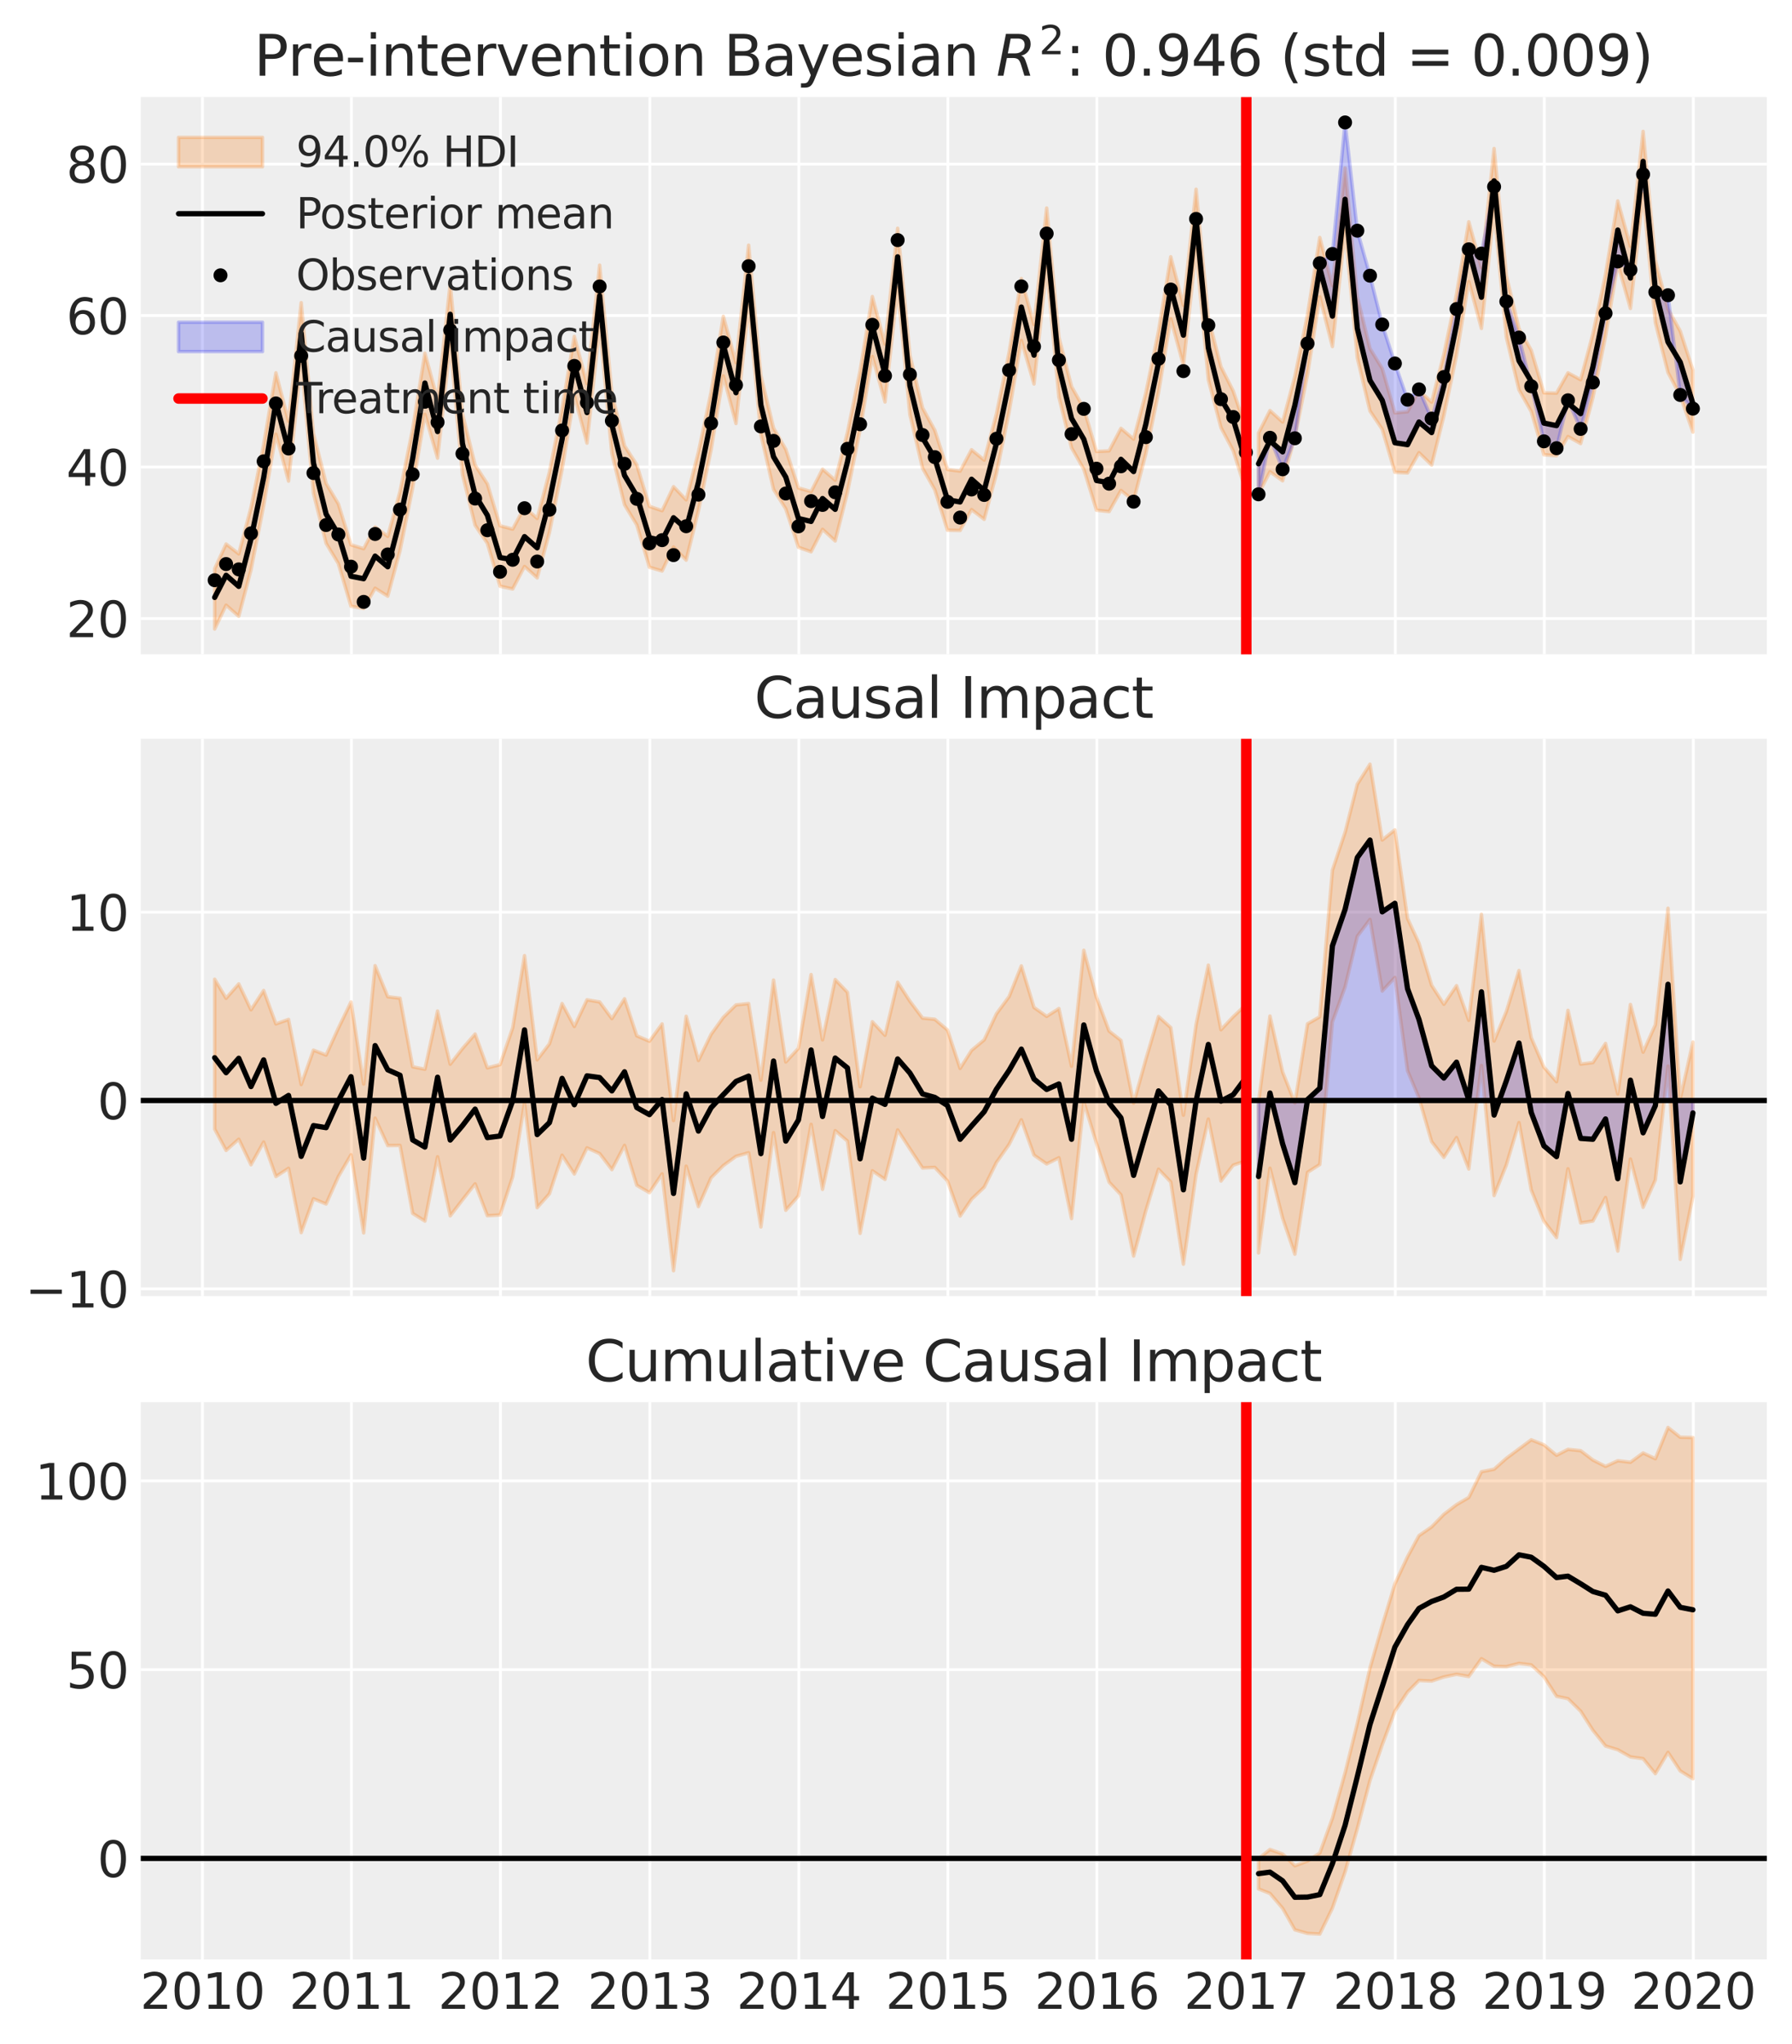 <?xml version="1.0" encoding="utf-8" standalone="no"?>
<!DOCTYPE svg PUBLIC "-//W3C//DTD SVG 1.1//EN"
  "http://www.w3.org/Graphics/SVG/1.1/DTD/svg11.dtd">
<svg xmlns:xlink="http://www.w3.org/1999/xlink" width="512.4pt" height="584.4pt" viewBox="0 0 512.4 584.4" xmlns="http://www.w3.org/2000/svg" version="1.1">
 <defs>
  <style type="text/css">*{stroke-linejoin: round; stroke-linecap: butt}</style>
 </defs>
 <g id="figure_1">
  <g id="patch_1">
   <path d="M 0 584.4 
L 512.4 584.4 
L 512.4 0 
L 0 0 
z
" style="fill: #ffffff"/>
  </g>
  <g id="axes_1">
   <g id="patch_2">
    <path d="M 40.247 187.061 
L 505.2 187.061 
L 505.2 27.76 
L 40.247 27.76 
z
" style="fill: #eeeeee"/>
   </g>
   <g id="matplotlib.axis_1">
    <g id="xtick_1">
     <g id="line2d_1">
      <path d="M 57.879 187.061 
L 57.879 27.76 
" clip-path="url(#p211ebd4dc2)" style="fill: none; stroke: #ffffff; stroke-width: 0.8; stroke-linecap: round"/>
     </g>
     <g id="line2d_2"/>
    </g>
    <g id="xtick_2">
     <g id="line2d_3">
      <path d="M 100.486 187.061 
L 100.486 27.76 
" clip-path="url(#p211ebd4dc2)" style="fill: none; stroke: #ffffff; stroke-width: 0.8; stroke-linecap: round"/>
     </g>
     <g id="line2d_4"/>
    </g>
    <g id="xtick_3">
     <g id="line2d_5">
      <path d="M 143.093 187.061 
L 143.093 27.76 
" clip-path="url(#p211ebd4dc2)" style="fill: none; stroke: #ffffff; stroke-width: 0.8; stroke-linecap: round"/>
     </g>
     <g id="line2d_6"/>
    </g>
    <g id="xtick_4">
     <g id="line2d_7">
      <path d="M 185.816 187.061 
L 185.816 27.76 
" clip-path="url(#p211ebd4dc2)" style="fill: none; stroke: #ffffff; stroke-width: 0.8; stroke-linecap: round"/>
     </g>
     <g id="line2d_8"/>
    </g>
    <g id="xtick_5">
     <g id="line2d_9">
      <path d="M 228.423 187.061 
L 228.423 27.76 
" clip-path="url(#p211ebd4dc2)" style="fill: none; stroke: #ffffff; stroke-width: 0.8; stroke-linecap: round"/>
     </g>
     <g id="line2d_10"/>
    </g>
    <g id="xtick_6">
     <g id="line2d_11">
      <path d="M 271.03 187.061 
L 271.03 27.76 
" clip-path="url(#p211ebd4dc2)" style="fill: none; stroke: #ffffff; stroke-width: 0.8; stroke-linecap: round"/>
     </g>
     <g id="line2d_12"/>
    </g>
    <g id="xtick_7">
     <g id="line2d_13">
      <path d="M 313.637 187.061 
L 313.637 27.76 
" clip-path="url(#p211ebd4dc2)" style="fill: none; stroke: #ffffff; stroke-width: 0.8; stroke-linecap: round"/>
     </g>
     <g id="line2d_14"/>
    </g>
    <g id="xtick_8">
     <g id="line2d_15">
      <path d="M 356.361 187.061 
L 356.361 27.76 
" clip-path="url(#p211ebd4dc2)" style="fill: none; stroke: #ffffff; stroke-width: 0.8; stroke-linecap: round"/>
     </g>
     <g id="line2d_16"/>
    </g>
    <g id="xtick_9">
     <g id="line2d_17">
      <path d="M 398.968 187.061 
L 398.968 27.76 
" clip-path="url(#p211ebd4dc2)" style="fill: none; stroke: #ffffff; stroke-width: 0.8; stroke-linecap: round"/>
     </g>
     <g id="line2d_18"/>
    </g>
    <g id="xtick_10">
     <g id="line2d_19">
      <path d="M 441.575 187.061 
L 441.575 27.76 
" clip-path="url(#p211ebd4dc2)" style="fill: none; stroke: #ffffff; stroke-width: 0.8; stroke-linecap: round"/>
     </g>
     <g id="line2d_20"/>
    </g>
    <g id="xtick_11">
     <g id="line2d_21">
      <path d="M 484.182 187.061 
L 484.182 27.76 
" clip-path="url(#p211ebd4dc2)" style="fill: none; stroke: #ffffff; stroke-width: 0.8; stroke-linecap: round"/>
     </g>
     <g id="line2d_22"/>
    </g>
   </g>
   <g id="matplotlib.axis_2">
    <g id="ytick_1">
     <g id="line2d_23">
      <path d="M 40.247 176.825 
L 505.2 176.825 
" clip-path="url(#p211ebd4dc2)" style="fill: none; stroke: #ffffff; stroke-width: 0.8; stroke-linecap: round"/>
     </g>
     <g id="line2d_24"/>
     <g id="text_1">
      <!-- 20 -->
      <g style="fill: #262626" transform="translate(18.932 182.144) scale(0.14 -0.14)">
       <defs>
        <path id="DejaVuSans-32" d="M 1228 531 
L 3431 531 
L 3431 0 
L 469 0 
L 469 531 
Q 828 903 1448 1529 
Q 2069 2156 2228 2338 
Q 2531 2678 2651 2914 
Q 2772 3150 2772 3378 
Q 2772 3750 2511 3984 
Q 2250 4219 1831 4219 
Q 1534 4219 1204 4116 
Q 875 4013 500 3803 
L 500 4441 
Q 881 4594 1212 4672 
Q 1544 4750 1819 4750 
Q 2544 4750 2975 4387 
Q 3406 4025 3406 3419 
Q 3406 3131 3298 2873 
Q 3191 2616 2906 2266 
Q 2828 2175 2409 1742 
Q 1991 1309 1228 531 
z
" transform="scale(0.016)"/>
        <path id="DejaVuSans-30" d="M 2034 4250 
Q 1547 4250 1301 3770 
Q 1056 3291 1056 2328 
Q 1056 1369 1301 889 
Q 1547 409 2034 409 
Q 2525 409 2770 889 
Q 3016 1369 3016 2328 
Q 3016 3291 2770 3770 
Q 2525 4250 2034 4250 
z
M 2034 4750 
Q 2819 4750 3233 4129 
Q 3647 3509 3647 2328 
Q 3647 1150 3233 529 
Q 2819 -91 2034 -91 
Q 1250 -91 836 529 
Q 422 1150 422 2328 
Q 422 3509 836 4129 
Q 1250 4750 2034 4750 
z
" transform="scale(0.016)"/>
       </defs>
       <use xlink:href="#DejaVuSans-32"/>
       <use xlink:href="#DejaVuSans-30" x="63.623"/>
      </g>
     </g>
    </g>
    <g id="ytick_2">
     <g id="line2d_25">
      <path d="M 40.247 133.519 
L 505.2 133.519 
" clip-path="url(#p211ebd4dc2)" style="fill: none; stroke: #ffffff; stroke-width: 0.8; stroke-linecap: round"/>
     </g>
     <g id="line2d_26"/>
     <g id="text_2">
      <!-- 40 -->
      <g style="fill: #262626" transform="translate(18.932 138.838) scale(0.14 -0.14)">
       <defs>
        <path id="DejaVuSans-34" d="M 2419 4116 
L 825 1625 
L 2419 1625 
L 2419 4116 
z
M 2253 4666 
L 3047 4666 
L 3047 1625 
L 3713 1625 
L 3713 1100 
L 3047 1100 
L 3047 0 
L 2419 0 
L 2419 1100 
L 313 1100 
L 313 1709 
L 2253 4666 
z
" transform="scale(0.016)"/>
       </defs>
       <use xlink:href="#DejaVuSans-34"/>
       <use xlink:href="#DejaVuSans-30" x="63.623"/>
      </g>
     </g>
    </g>
    <g id="ytick_3">
     <g id="line2d_27">
      <path d="M 40.247 90.213 
L 505.2 90.213 
" clip-path="url(#p211ebd4dc2)" style="fill: none; stroke: #ffffff; stroke-width: 0.8; stroke-linecap: round"/>
     </g>
     <g id="line2d_28"/>
     <g id="text_3">
      <!-- 60 -->
      <g style="fill: #262626" transform="translate(18.932 95.532) scale(0.14 -0.14)">
       <defs>
        <path id="DejaVuSans-36" d="M 2113 2584 
Q 1688 2584 1439 2293 
Q 1191 2003 1191 1497 
Q 1191 994 1439 701 
Q 1688 409 2113 409 
Q 2538 409 2786 701 
Q 3034 994 3034 1497 
Q 3034 2003 2786 2293 
Q 2538 2584 2113 2584 
z
M 3366 4563 
L 3366 3988 
Q 3128 4100 2886 4159 
Q 2644 4219 2406 4219 
Q 1781 4219 1451 3797 
Q 1122 3375 1075 2522 
Q 1259 2794 1537 2939 
Q 1816 3084 2150 3084 
Q 2853 3084 3261 2657 
Q 3669 2231 3669 1497 
Q 3669 778 3244 343 
Q 2819 -91 2113 -91 
Q 1303 -91 875 529 
Q 447 1150 447 2328 
Q 447 3434 972 4092 
Q 1497 4750 2381 4750 
Q 2619 4750 2861 4703 
Q 3103 4656 3366 4563 
z
" transform="scale(0.016)"/>
       </defs>
       <use xlink:href="#DejaVuSans-36"/>
       <use xlink:href="#DejaVuSans-30" x="63.623"/>
      </g>
     </g>
    </g>
    <g id="ytick_4">
     <g id="line2d_29">
      <path d="M 40.247 46.906 
L 505.2 46.906 
" clip-path="url(#p211ebd4dc2)" style="fill: none; stroke: #ffffff; stroke-width: 0.8; stroke-linecap: round"/>
     </g>
     <g id="line2d_30"/>
     <g id="text_4">
      <!-- 80 -->
      <g style="fill: #262626" transform="translate(18.932 52.225) scale(0.14 -0.14)">
       <defs>
        <path id="DejaVuSans-38" d="M 2034 2216 
Q 1584 2216 1326 1975 
Q 1069 1734 1069 1313 
Q 1069 891 1326 650 
Q 1584 409 2034 409 
Q 2484 409 2743 651 
Q 3003 894 3003 1313 
Q 3003 1734 2745 1975 
Q 2488 2216 2034 2216 
z
M 1403 2484 
Q 997 2584 770 2862 
Q 544 3141 544 3541 
Q 544 4100 942 4425 
Q 1341 4750 2034 4750 
Q 2731 4750 3128 4425 
Q 3525 4100 3525 3541 
Q 3525 3141 3298 2862 
Q 3072 2584 2669 2484 
Q 3125 2378 3379 2068 
Q 3634 1759 3634 1313 
Q 3634 634 3220 271 
Q 2806 -91 2034 -91 
Q 1263 -91 848 271 
Q 434 634 434 1313 
Q 434 1759 690 2068 
Q 947 2378 1403 2484 
z
M 1172 3481 
Q 1172 3119 1398 2916 
Q 1625 2713 2034 2713 
Q 2441 2713 2670 2916 
Q 2900 3119 2900 3481 
Q 2900 3844 2670 4047 
Q 2441 4250 2034 4250 
Q 1625 4250 1398 4047 
Q 1172 3844 1172 3481 
z
" transform="scale(0.016)"/>
       </defs>
       <use xlink:href="#DejaVuSans-38"/>
       <use xlink:href="#DejaVuSans-30" x="63.623"/>
      </g>
     </g>
    </g>
   </g>
   <g id="PolyCollection_1">
    <defs>
     <path id="m4e131fd22c" d="M 61.381 -421.809 
L 61.381 -404.58 
L 64.649 -411.387 
L 68.268 -408.214 
L 71.77 -421.485 
L 75.389 -439.866 
L 78.891 -460.261 
L 82.509 -446.858 
L 86.128 -480.845 
L 89.63 -443.37 
L 93.248 -429.082 
L 96.75 -423.28 
L 100.369 -411.072 
L 103.988 -410.431 
L 107.256 -416.236 
L 110.875 -413.963 
L 114.377 -426.952 
L 117.996 -444.917 
L 121.497 -465.954 
L 125.116 -453.415 
L 128.735 -485.838 
L 132.237 -448.731 
L 135.855 -434.223 
L 139.357 -429.069 
L 142.976 -416.81 
L 146.595 -416.02 
L 149.98 -422.457 
L 153.599 -419.19 
L 157.101 -432.165 
L 160.719 -450.189 
L 164.221 -471.283 
L 167.84 -457.719 
L 171.459 -491.179 
L 174.96 -454.684 
L 178.579 -440.089 
L 182.081 -434.342 
L 185.7 -422.23 
L 189.318 -421.17 
L 192.587 -428.009 
L 196.206 -424.277 
L 199.708 -438.39 
L 203.326 -455.793 
L 206.828 -476.919 
L 210.447 -463.322 
L 214.065 -497.158 
L 217.567 -460.15 
L 221.186 -444.506 
L 224.688 -438.891 
L 228.307 -427.928 
L 231.925 -426.655 
L 235.194 -433.072 
L 238.813 -429.753 
L 242.315 -443.64 
L 245.933 -461.529 
L 249.435 -482.48 
L 253.054 -469.474 
L 256.672 -502.156 
L 260.174 -465.906 
L 263.793 -450.554 
L 267.295 -444.373 
L 270.914 -432.822 
L 274.532 -432.744 
L 277.801 -438.709 
L 281.42 -435.928 
L 284.921 -449.002 
L 288.54 -466.622 
L 292.042 -487.054 
L 295.661 -474.626 
L 299.279 -507.951 
L 302.781 -470.86 
L 306.4 -456.369 
L 309.902 -450.243 
L 313.521 -438.54 
L 317.139 -438.146 
L 320.525 -444.192 
L 324.143 -441.29 
L 327.645 -454.7 
L 331.264 -472.168 
L 334.766 -493.239 
L 338.384 -479.987 
L 342.003 -513.099 
L 345.505 -475.857 
L 349.124 -462.146 
L 352.626 -455.549 
L 356.244 -444.058 
L 356.244 -461.996 
L 356.244 -461.996 
L 352.626 -472.618 
L 349.124 -479.54 
L 345.505 -493.561 
L 342.003 -530.301 
L 338.384 -497.112 
L 334.766 -510.99 
L 331.264 -489.724 
L 327.645 -472.093 
L 324.143 -458.864 
L 320.525 -461.943 
L 317.139 -455.513 
L 313.521 -455.334 
L 309.902 -467.684 
L 306.4 -473.884 
L 302.781 -488.014 
L 299.279 -524.918 
L 295.661 -491.607 
L 292.042 -504.753 
L 288.54 -483.62 
L 284.921 -466.093 
L 281.42 -452.869 
L 277.801 -455.825 
L 274.532 -449.723 
L 270.914 -450.176 
L 267.295 -461.403 
L 263.793 -467.788 
L 260.174 -482.878 
L 256.672 -519.142 
L 253.054 -486.048 
L 249.435 -499.62 
L 245.933 -478.389 
L 242.315 -460.75 
L 238.813 -447.13 
L 235.194 -450.268 
L 231.925 -443.879 
L 228.307 -444.895 
L 224.688 -455.941 
L 221.186 -462.043 
L 217.567 -477.039 
L 214.065 -514.307 
L 210.447 -480.734 
L 206.828 -493.968 
L 203.326 -472.283 
L 199.708 -455.184 
L 196.206 -441.511 
L 192.587 -445.276 
L 189.318 -438.41 
L 185.7 -439.638 
L 182.081 -451.532 
L 178.579 -456.946 
L 174.96 -472.048 
L 171.459 -508.609 
L 167.84 -474.738 
L 164.221 -488.242 
L 160.719 -467.624 
L 157.101 -449.413 
L 153.599 -436.187 
L 149.98 -439.42 
L 146.595 -433.136 
L 142.976 -434.09 
L 139.357 -446.07 
L 135.855 -451.452 
L 132.237 -466.132 
L 128.735 -503.279 
L 125.116 -470.177 
L 121.497 -483.415 
L 117.996 -461.775 
L 114.377 -443.88 
L 110.875 -431.079 
L 107.256 -433.768 
L 103.988 -427.547 
L 100.369 -428.64 
L 96.75 -440.343 
L 93.248 -446.203 
L 89.63 -460.464 
L 86.128 -497.87 
L 82.509 -463.98 
L 78.891 -477.808 
L 75.389 -457.29 
L 71.77 -439.302 
L 68.268 -426.068 
L 64.649 -428.882 
L 61.381 -421.809 
z
" style="stroke: #fa7c17; stroke-opacity: 0.25"/>
    </defs>
    <g clip-path="url(#p211ebd4dc2)">
     <use xlink:href="#m4e131fd22c" x="0" y="584.4" style="fill: #fa7c17; fill-opacity: 0.25; stroke: #fa7c17; stroke-opacity: 0.25"/>
    </g>
   </g>
   <g id="PolyCollection_2">
    <defs>
     <path id="m4cf7e630a3" d="M 359.863 -460.61 
L 359.863 -443.227 
L 363.132 -449.528 
L 366.75 -446.949 
L 370.252 -459.395 
L 373.871 -477.384 
L 377.373 -499.524 
L 380.991 -485.314 
L 384.61 -518.566 
L 388.112 -482.077 
L 391.731 -466.912 
L 395.233 -461.676 
L 398.851 -449.383 
L 402.47 -449.195 
L 405.739 -454.984 
L 409.357 -451.463 
L 412.859 -465.542 
L 416.478 -482.84 
L 419.98 -503.902 
L 423.598 -490.497 
L 427.217 -524.18 
L 430.719 -487.985 
L 434.338 -472.938 
L 437.84 -466.749 
L 441.458 -454.393 
L 445.077 -454.107 
L 448.345 -459.594 
L 451.964 -457.594 
L 455.466 -470.696 
L 459.085 -488.27 
L 462.587 -508.898 
L 466.205 -496.214 
L 469.824 -528.988 
L 473.326 -492.183 
L 476.945 -477.895 
L 480.447 -471.279 
L 484.065 -460.863 
L 484.065 -478.596 
L 484.065 -478.596 
L 480.447 -489.744 
L 476.945 -496.047 
L 473.326 -510.032 
L 469.824 -546.831 
L 466.205 -513.988 
L 462.587 -526.962 
L 459.085 -505.983 
L 455.466 -488.917 
L 451.964 -475.853 
L 448.345 -477.816 
L 445.077 -472.026 
L 441.458 -472.103 
L 437.84 -484.269 
L 434.338 -490.424 
L 430.719 -505.619 
L 427.217 -541.947 
L 423.598 -507.881 
L 419.98 -520.997 
L 416.478 -500.308 
L 412.859 -483.145 
L 409.357 -469.445 
L 405.739 -472.779 
L 402.47 -466.704 
L 398.851 -466.353 
L 395.233 -479.041 
L 391.731 -484.766 
L 388.112 -499.561 
L 384.61 -536.34 
L 380.991 -502.763 
L 377.373 -516.509 
L 373.871 -494.46 
L 370.252 -476.773 
L 366.75 -463.758 
L 363.132 -467.03 
L 359.863 -460.61 
z
" style="stroke: #fa7c17; stroke-opacity: 0.25"/>
    </defs>
    <g clip-path="url(#p211ebd4dc2)">
     <use xlink:href="#m4cf7e630a3" x="0" y="584.4" style="fill: #fa7c17; fill-opacity: 0.25; stroke: #fa7c17; stroke-opacity: 0.25"/>
    </g>
   </g>
   <g id="PolyCollection_3">
    <defs>
     <path id="m41b41a4663" d="M 359.863 -443.086 
L 359.863 -451.823 
L 363.132 -458.381 
L 366.75 -455.218 
L 370.252 -468.551 
L 373.871 -486.09 
L 377.373 -507.743 
L 380.991 -494.013 
L 384.61 -527.425 
L 388.112 -490.507 
L 391.731 -475.642 
L 395.233 -469.94 
L 398.851 -457.821 
L 402.47 -457.275 
L 405.739 -463.761 
L 409.357 -460.724 
L 412.859 -474.025 
L 416.478 -491.635 
L 419.98 -513.044 
L 423.598 -499.409 
L 427.217 -532.697 
L 430.719 -495.952 
L 434.338 -481.28 
L 437.84 -475.348 
L 441.458 -463.445 
L 445.077 -462.721 
L 448.345 -469.153 
L 451.964 -466.141 
L 455.466 -479.511 
L 459.085 -496.946 
L 462.587 -518.639 
L 466.205 -504.917 
L 469.824 -538.266 
L 473.326 -501.484 
L 476.945 -486.635 
L 480.447 -480.839 
L 484.065 -469.008 
L 484.065 -467.578 
L 484.065 -467.578 
L 480.447 -471.483 
L 476.945 -500.001 
L 473.326 -500.893 
L 469.824 -534.55 
L 466.205 -507.256 
L 462.587 -509.653 
L 459.085 -494.829 
L 455.466 -475.056 
L 451.964 -461.783 
L 448.345 -469.962 
L 445.077 -456.269 
L 441.458 -458.233 
L 437.84 -473.972 
L 434.338 -487.886 
L 430.719 -498.211 
L 427.217 -531.021 
L 423.598 -511.905 
L 419.98 -513.123 
L 416.478 -496.043 
L 412.859 -476.607 
L 409.357 -464.716 
L 405.739 -473.074 
L 402.47 -470.126 
L 398.851 -480.497 
L 395.233 -491.629 
L 391.731 -505.583 
L 388.112 -518.444 
L 384.61 -549.399 
L 380.991 -511.793 
L 377.373 -509.151 
L 373.871 -486.202 
L 370.252 -459.104 
L 366.75 -450.235 
L 363.132 -459.244 
L 359.863 -443.086 
z
" style="stroke: #2a2eec; stroke-opacity: 0.25"/>
    </defs>
    <g clip-path="url(#p211ebd4dc2)">
     <use xlink:href="#m41b41a4663" x="0" y="584.4" style="fill: #2a2eec; fill-opacity: 0.25; stroke: #2a2eec; stroke-opacity: 0.25"/>
    </g>
   </g>
   <g id="line2d_31">
    <path d="M 61.381 179.82 
L 64.649 173.013 
L 68.268 176.186 
L 71.77 162.914 
L 75.389 144.533 
L 78.891 124.138 
L 82.509 137.541 
L 86.128 103.554 
L 89.63 141.029 
L 93.248 155.318 
L 96.75 161.12 
L 100.369 173.327 
L 103.988 173.968 
L 107.256 168.164 
L 110.875 170.436 
L 114.377 157.447 
L 117.996 139.482 
L 121.497 118.446 
L 125.116 130.984 
L 128.735 98.561 
L 132.237 135.668 
L 135.855 150.177 
L 139.357 155.33 
L 142.976 167.59 
L 146.595 168.379 
L 149.98 161.943 
L 153.599 165.209 
L 157.101 152.234 
L 160.719 134.21 
L 164.221 113.117 
L 167.84 126.681 
L 171.459 93.221 
L 174.96 129.715 
L 178.579 144.311 
L 182.081 150.058 
L 185.7 162.169 
L 189.318 163.229 
L 192.587 156.391 
L 196.206 160.123 
L 199.708 146.01 
L 203.326 128.607 
L 206.828 107.48 
L 210.447 121.077 
L 214.065 87.241 
L 217.567 124.249 
L 221.186 139.894 
L 224.688 145.508 
L 228.307 156.472 
L 231.925 157.745 
L 235.194 151.327 
L 238.813 154.647 
L 242.315 140.759 
L 245.933 122.87 
L 249.435 101.919 
L 253.054 114.926 
L 256.672 82.244 
L 260.174 118.493 
L 263.793 133.846 
L 267.295 140.026 
L 270.914 151.577 
L 274.532 151.655 
L 277.801 145.691 
L 281.42 148.472 
L 284.921 135.397 
L 288.54 117.778 
L 292.042 97.345 
L 295.661 109.773 
L 299.279 76.449 
L 302.781 113.54 
L 306.4 128.03 
L 309.902 134.157 
L 313.521 145.86 
L 317.139 146.254 
L 320.525 140.207 
L 324.143 143.109 
L 327.645 129.699 
L 331.264 112.231 
L 334.766 91.16 
L 338.384 104.413 
L 342.003 71.301 
L 345.505 108.543 
L 349.124 122.254 
L 352.626 128.851 
L 356.244 140.342 
" clip-path="url(#p211ebd4dc2)" style="fill: none; stroke: #fa7c17; stroke-opacity: 0; stroke-width: 1.5; stroke-linecap: round"/>
   </g>
   <g id="line2d_32">
    <path d="M 61.381 162.591 
L 64.649 155.517 
L 68.268 158.331 
L 71.77 145.098 
L 75.389 127.109 
L 78.891 106.592 
L 82.509 120.42 
L 86.128 86.529 
L 89.63 123.936 
L 93.248 138.196 
L 96.75 144.056 
L 100.369 155.76 
L 103.988 156.853 
L 107.256 150.632 
L 110.875 153.321 
L 114.377 140.52 
L 117.996 122.625 
L 121.497 100.984 
L 125.116 114.223 
L 128.735 81.12 
L 132.237 118.268 
L 135.855 132.948 
L 139.357 138.329 
L 142.976 150.31 
L 146.595 151.263 
L 149.98 144.979 
L 153.599 148.213 
L 157.101 134.986 
L 160.719 116.776 
L 164.221 96.158 
L 167.84 109.661 
L 171.459 75.79 
L 174.96 112.352 
L 178.579 127.453 
L 182.081 132.868 
L 185.7 144.762 
L 189.318 145.99 
L 192.587 139.124 
L 196.206 142.888 
L 199.708 129.215 
L 203.326 112.117 
L 206.828 90.431 
L 210.447 103.665 
L 214.065 70.092 
L 217.567 107.361 
L 221.186 122.356 
L 224.688 128.458 
L 228.307 139.505 
L 231.925 140.52 
L 235.194 134.131 
L 238.813 137.269 
L 242.315 123.649 
L 245.933 106.01 
L 249.435 84.78 
L 253.054 98.351 
L 256.672 65.258 
L 260.174 101.521 
L 263.793 116.612 
L 267.295 122.997 
L 270.914 134.223 
L 274.532 134.677 
L 277.801 128.574 
L 281.42 131.53 
L 284.921 118.307 
L 288.54 100.779 
L 292.042 79.646 
L 295.661 92.792 
L 299.279 59.481 
L 302.781 96.386 
L 306.4 110.515 
L 309.902 116.715 
L 313.521 129.066 
L 317.139 128.886 
L 320.525 122.456 
L 324.143 125.536 
L 327.645 112.307 
L 331.264 94.675 
L 334.766 73.41 
L 338.384 87.287 
L 342.003 54.098 
L 345.505 90.839 
L 349.124 104.86 
L 352.626 111.781 
L 356.244 122.404 
" clip-path="url(#p211ebd4dc2)" style="fill: none; stroke: #fa7c17; stroke-opacity: 0; stroke-width: 1.5; stroke-linecap: round"/>
   </g>
   <g id="line2d_33">
    <path d="M 61.381 170.794 
L 64.649 164.455 
L 68.268 167.635 
L 71.77 154.087 
L 75.389 136.557 
L 78.891 115.004 
L 82.509 128.802 
L 86.128 95.294 
L 89.63 132.351 
L 93.248 146.974 
L 96.75 152.771 
L 100.369 164.739 
L 103.988 165.449 
L 107.256 158.976 
L 110.875 162.035 
L 114.377 148.592 
L 117.996 131.075 
L 121.497 109.495 
L 125.116 123.373 
L 128.735 89.841 
L 132.237 126.803 
L 135.855 141.546 
L 139.357 147.31 
L 142.976 159.383 
L 146.595 160 
L 149.98 153.408 
L 153.599 156.61 
L 157.101 143.167 
L 160.719 125.611 
L 164.221 104.12 
L 167.84 117.943 
L 171.459 84.529 
L 174.96 121.399 
L 178.579 135.914 
L 182.081 141.803 
L 185.7 153.728 
L 189.318 154.524 
L 192.587 148.008 
L 196.206 151.207 
L 199.708 137.891 
L 203.326 120.174 
L 206.828 98.59 
L 210.447 112.278 
L 214.065 78.901 
L 217.567 115.792 
L 221.186 130.587 
L 224.688 136.409 
L 228.307 148.232 
L 231.925 149.071 
L 235.194 142.515 
L 238.813 145.621 
L 242.315 132.064 
L 245.933 114.582 
L 249.435 93.138 
L 253.054 106.975 
L 256.672 73.42 
L 260.174 110.236 
L 263.793 125.125 
L 267.295 131.047 
L 270.914 142.886 
L 274.532 143.503 
L 277.801 137.005 
L 281.42 140.211 
L 284.921 126.732 
L 288.54 109.291 
L 292.042 87.776 
L 295.661 101.54 
L 299.279 68.045 
L 302.781 104.869 
L 306.4 119.632 
L 309.902 125.576 
L 313.521 137.374 
L 317.139 137.995 
L 320.525 131.309 
L 324.143 134.814 
L 327.645 121.207 
L 331.264 103.681 
L 334.766 82.264 
L 338.384 95.831 
L 342.003 62.51 
L 345.505 99.42 
L 349.124 114.054 
L 352.626 119.88 
L 356.244 131.957 
" clip-path="url(#p211ebd4dc2)" style="fill: none; stroke: #000000; stroke-width: 1.5; stroke-linecap: round"/>
   </g>
   <g id="line2d_34">
    <defs>
     <path id="m53cf439787" d="M 0 1.5 
C 0.398 1.5 0.779 1.342 1.061 1.061 
C 1.342 0.779 1.5 0.398 1.5 0 
C 1.5 -0.398 1.342 -0.779 1.061 -1.061 
C 0.779 -1.342 0.398 -1.5 0 -1.5 
C -0.398 -1.5 -0.779 -1.342 -1.061 -1.061 
C -1.342 -0.779 -1.5 -0.398 -1.5 0 
C -1.5 0.398 -1.342 0.779 -1.061 1.061 
C -0.779 1.342 -0.398 1.5 0 1.5 
z
" style="stroke: #000000"/>
    </defs>
    <g clip-path="url(#p211ebd4dc2)">
     <use xlink:href="#m53cf439787" x="61.381" y="165.873" style="stroke: #000000"/>
     <use xlink:href="#m53cf439787" x="64.649" y="161.257" style="stroke: #000000"/>
     <use xlink:href="#m53cf439787" x="68.268" y="162.778" style="stroke: #000000"/>
     <use xlink:href="#m53cf439787" x="71.77" y="152.483" style="stroke: #000000"/>
     <use xlink:href="#m53cf439787" x="75.389" y="131.886" style="stroke: #000000"/>
     <use xlink:href="#m53cf439787" x="78.891" y="115.331" style="stroke: #000000"/>
     <use xlink:href="#m53cf439787" x="82.509" y="128.218" style="stroke: #000000"/>
     <use xlink:href="#m53cf439787" x="86.128" y="101.716" style="stroke: #000000"/>
     <use xlink:href="#m53cf439787" x="89.63" y="135.235" style="stroke: #000000"/>
     <use xlink:href="#m53cf439787" x="93.248" y="150.093" style="stroke: #000000"/>
     <use xlink:href="#m53cf439787" x="96.75" y="152.802" style="stroke: #000000"/>
     <use xlink:href="#m53cf439787" x="100.369" y="161.999" style="stroke: #000000"/>
     <use xlink:href="#m53cf439787" x="103.988" y="172.071" style="stroke: #000000"/>
     <use xlink:href="#m53cf439787" x="107.256" y="152.66" style="stroke: #000000"/>
     <use xlink:href="#m53cf439787" x="110.875" y="158.504" style="stroke: #000000"/>
     <use xlink:href="#m53cf439787" x="114.377" y="145.685" style="stroke: #000000"/>
     <use xlink:href="#m53cf439787" x="117.996" y="135.605" style="stroke: #000000"/>
     <use xlink:href="#m53cf439787" x="121.497" y="114.846" style="stroke: #000000"/>
     <use xlink:href="#m53cf439787" x="125.116" y="120.694" style="stroke: #000000"/>
     <use xlink:href="#m53cf439787" x="128.735" y="94.385" style="stroke: #000000"/>
     <use xlink:href="#m53cf439787" x="132.237" y="129.696" style="stroke: #000000"/>
     <use xlink:href="#m53cf439787" x="135.855" y="142.532" style="stroke: #000000"/>
     <use xlink:href="#m53cf439787" x="139.357" y="151.578" style="stroke: #000000"/>
     <use xlink:href="#m53cf439787" x="142.976" y="163.466" style="stroke: #000000"/>
     <use xlink:href="#m53cf439787" x="146.595" y="160.03" style="stroke: #000000"/>
     <use xlink:href="#m53cf439787" x="149.98" y="145.286" style="stroke: #000000"/>
     <use xlink:href="#m53cf439787" x="153.599" y="160.527" style="stroke: #000000"/>
     <use xlink:href="#m53cf439787" x="157.101" y="145.71" style="stroke: #000000"/>
     <use xlink:href="#m53cf439787" x="160.719" y="123.063" style="stroke: #000000"/>
     <use xlink:href="#m53cf439787" x="164.221" y="104.606" style="stroke: #000000"/>
     <use xlink:href="#m53cf439787" x="167.84" y="115.105" style="stroke: #000000"/>
     <use xlink:href="#m53cf439787" x="171.459" y="81.889" style="stroke: #000000"/>
     <use xlink:href="#m53cf439787" x="174.96" y="120.297" style="stroke: #000000"/>
     <use xlink:href="#m53cf439787" x="178.579" y="132.612" style="stroke: #000000"/>
     <use xlink:href="#m53cf439787" x="182.081" y="142.617" style="stroke: #000000"/>
     <use xlink:href="#m53cf439787" x="185.7" y="155.354" style="stroke: #000000"/>
     <use xlink:href="#m53cf439787" x="189.318" y="154.42" style="stroke: #000000"/>
     <use xlink:href="#m53cf439787" x="192.587" y="158.694" style="stroke: #000000"/>
     <use xlink:href="#m53cf439787" x="196.206" y="150.44" style="stroke: #000000"/>
     <use xlink:href="#m53cf439787" x="199.708" y="141.408" style="stroke: #000000"/>
     <use xlink:href="#m53cf439787" x="203.326" y="121" style="stroke: #000000"/>
     <use xlink:href="#m53cf439787" x="206.828" y="97.915" style="stroke: #000000"/>
     <use xlink:href="#m53cf439787" x="210.447" y="110.084" style="stroke: #000000"/>
     <use xlink:href="#m53cf439787" x="214.065" y="76.096" style="stroke: #000000"/>
     <use xlink:href="#m53cf439787" x="217.567" y="121.902" style="stroke: #000000"/>
     <use xlink:href="#m53cf439787" x="221.186" y="126.047" style="stroke: #000000"/>
     <use xlink:href="#m53cf439787" x="224.688" y="141.076" style="stroke: #000000"/>
     <use xlink:href="#m53cf439787" x="228.307" y="150.47" style="stroke: #000000"/>
     <use xlink:href="#m53cf439787" x="231.925" y="143.262" style="stroke: #000000"/>
     <use xlink:href="#m53cf439787" x="235.194" y="144.35" style="stroke: #000000"/>
     <use xlink:href="#m53cf439787" x="238.813" y="140.737" style="stroke: #000000"/>
     <use xlink:href="#m53cf439787" x="242.315" y="128.315" style="stroke: #000000"/>
     <use xlink:href="#m53cf439787" x="245.933" y="121.282" style="stroke: #000000"/>
     <use xlink:href="#m53cf439787" x="249.435" y="92.861" style="stroke: #000000"/>
     <use xlink:href="#m53cf439787" x="253.054" y="107.422" style="stroke: #000000"/>
     <use xlink:href="#m53cf439787" x="256.672" y="68.64" style="stroke: #000000"/>
     <use xlink:href="#m53cf439787" x="260.174" y="107.074" style="stroke: #000000"/>
     <use xlink:href="#m53cf439787" x="263.793" y="124.372" style="stroke: #000000"/>
     <use xlink:href="#m53cf439787" x="267.295" y="130.686" style="stroke: #000000"/>
     <use xlink:href="#m53cf439787" x="270.914" y="143.462" style="stroke: #000000"/>
     <use xlink:href="#m53cf439787" x="274.532" y="147.963" style="stroke: #000000"/>
     <use xlink:href="#m53cf439787" x="277.801" y="139.926" style="stroke: #000000"/>
     <use xlink:href="#m53cf439787" x="281.42" y="141.496" style="stroke: #000000"/>
     <use xlink:href="#m53cf439787" x="284.921" y="125.428" style="stroke: #000000"/>
     <use xlink:href="#m53cf439787" x="288.54" y="105.831" style="stroke: #000000"/>
     <use xlink:href="#m53cf439787" x="292.042" y="81.867" style="stroke: #000000"/>
     <use xlink:href="#m53cf439787" x="295.661" y="99.07" style="stroke: #000000"/>
     <use xlink:href="#m53cf439787" x="299.279" y="66.773" style="stroke: #000000"/>
     <use xlink:href="#m53cf439787" x="302.781" y="102.967" style="stroke: #000000"/>
     <use xlink:href="#m53cf439787" x="306.4" y="124.087" style="stroke: #000000"/>
     <use xlink:href="#m53cf439787" x="309.902" y="116.885" style="stroke: #000000"/>
     <use xlink:href="#m53cf439787" x="313.521" y="133.984" style="stroke: #000000"/>
     <use xlink:href="#m53cf439787" x="317.139" y="138.272" style="stroke: #000000"/>
     <use xlink:href="#m53cf439787" x="320.525" y="133.298" style="stroke: #000000"/>
     <use xlink:href="#m53cf439787" x="324.143" y="143.419" style="stroke: #000000"/>
     <use xlink:href="#m53cf439787" x="327.645" y="124.965" style="stroke: #000000"/>
     <use xlink:href="#m53cf439787" x="331.264" y="102.574" style="stroke: #000000"/>
     <use xlink:href="#m53cf439787" x="334.766" y="82.778" style="stroke: #000000"/>
     <use xlink:href="#m53cf439787" x="338.384" y="106.098" style="stroke: #000000"/>
     <use xlink:href="#m53cf439787" x="342.003" y="62.58" style="stroke: #000000"/>
     <use xlink:href="#m53cf439787" x="345.505" y="92.975" style="stroke: #000000"/>
     <use xlink:href="#m53cf439787" x="349.124" y="114.116" style="stroke: #000000"/>
     <use xlink:href="#m53cf439787" x="352.626" y="119.215" style="stroke: #000000"/>
     <use xlink:href="#m53cf439787" x="356.244" y="129.338" style="stroke: #000000"/>
    </g>
   </g>
   <g id="line2d_35">
    <path d="M 359.863 141.173 
L 363.132 134.871 
L 366.75 137.45 
L 370.252 125.004 
L 373.871 107.016 
L 377.373 84.875 
L 380.991 99.086 
L 384.61 65.834 
L 388.112 102.323 
L 391.731 117.487 
L 395.233 122.724 
L 398.851 135.017 
L 402.47 135.204 
L 405.739 129.416 
L 409.357 132.937 
L 412.859 118.858 
L 416.478 101.56 
L 419.98 80.498 
L 423.598 93.903 
L 427.217 60.22 
L 430.719 96.414 
L 434.338 111.462 
L 437.84 117.651 
L 441.458 130.007 
L 445.077 130.293 
L 448.345 124.806 
L 451.964 126.806 
L 455.466 113.703 
L 459.085 96.13 
L 462.587 75.501 
L 466.205 88.185 
L 469.824 55.411 
L 473.326 92.216 
L 476.945 106.504 
L 480.447 113.12 
L 484.065 123.536 
" clip-path="url(#p211ebd4dc2)" style="fill: none; stroke: #fa7c17; stroke-opacity: 0; stroke-width: 1.5; stroke-linecap: round"/>
   </g>
   <g id="line2d_36">
    <path d="M 359.863 123.789 
L 363.132 117.37 
L 366.75 120.641 
L 370.252 107.626 
L 373.871 89.939 
L 377.373 67.891 
L 380.991 81.637 
L 384.61 48.059 
L 388.112 84.839 
L 391.731 99.633 
L 395.233 105.358 
L 398.851 118.047 
L 402.47 117.695 
L 405.739 111.62 
L 409.357 114.954 
L 412.859 101.255 
L 416.478 84.091 
L 419.98 63.403 
L 423.598 76.518 
L 427.217 42.452 
L 430.719 78.781 
L 434.338 93.976 
L 437.84 100.13 
L 441.458 112.296 
L 445.077 112.374 
L 448.345 106.584 
L 451.964 108.547 
L 455.466 95.483 
L 459.085 78.417 
L 462.587 57.438 
L 466.205 70.412 
L 469.824 37.569 
L 473.326 74.367 
L 476.945 88.352 
L 480.447 94.655 
L 484.065 105.804 
" clip-path="url(#p211ebd4dc2)" style="fill: none; stroke: #fa7c17; stroke-opacity: 0; stroke-width: 1.5; stroke-linecap: round"/>
   </g>
   <g id="line2d_37">
    <path d="M 359.863 132.577 
L 363.132 126.019 
L 366.75 129.181 
L 370.252 115.848 
L 373.871 98.309 
L 377.373 76.656 
L 380.991 90.387 
L 384.61 56.974 
L 388.112 93.892 
L 391.731 108.758 
L 395.233 114.46 
L 398.851 126.578 
L 402.47 127.124 
L 405.739 120.638 
L 409.357 123.675 
L 412.859 110.374 
L 416.478 92.765 
L 419.98 71.356 
L 423.598 84.991 
L 427.217 51.703 
L 430.719 88.448 
L 434.338 103.119 
L 437.84 109.052 
L 441.458 120.955 
L 445.077 121.678 
L 448.345 115.246 
L 451.964 118.259 
L 455.466 104.889 
L 459.085 87.453 
L 462.587 65.76 
L 466.205 79.482 
L 469.824 46.134 
L 473.326 82.915 
L 476.945 97.764 
L 480.447 103.561 
L 484.065 115.392 
" clip-path="url(#p211ebd4dc2)" style="fill: none; stroke: #000000; stroke-width: 1.5; stroke-linecap: round"/>
   </g>
   <g id="line2d_38">
    <g clip-path="url(#p211ebd4dc2)">
     <use xlink:href="#m53cf439787" x="359.863" y="141.313" style="stroke: #000000"/>
     <use xlink:href="#m53cf439787" x="363.132" y="125.156" style="stroke: #000000"/>
     <use xlink:href="#m53cf439787" x="366.75" y="134.165" style="stroke: #000000"/>
     <use xlink:href="#m53cf439787" x="370.252" y="125.295" style="stroke: #000000"/>
     <use xlink:href="#m53cf439787" x="373.871" y="98.198" style="stroke: #000000"/>
     <use xlink:href="#m53cf439787" x="377.373" y="75.249" style="stroke: #000000"/>
     <use xlink:href="#m53cf439787" x="380.991" y="72.606" style="stroke: #000000"/>
     <use xlink:href="#m53cf439787" x="384.61" y="35.001" style="stroke: #000000"/>
     <use xlink:href="#m53cf439787" x="388.112" y="65.955" style="stroke: #000000"/>
     <use xlink:href="#m53cf439787" x="391.731" y="78.816" style="stroke: #000000"/>
     <use xlink:href="#m53cf439787" x="395.233" y="92.77" style="stroke: #000000"/>
     <use xlink:href="#m53cf439787" x="398.851" y="103.903" style="stroke: #000000"/>
     <use xlink:href="#m53cf439787" x="402.47" y="114.273" style="stroke: #000000"/>
     <use xlink:href="#m53cf439787" x="405.739" y="111.326" style="stroke: #000000"/>
     <use xlink:href="#m53cf439787" x="409.357" y="119.683" style="stroke: #000000"/>
     <use xlink:href="#m53cf439787" x="412.859" y="107.792" style="stroke: #000000"/>
     <use xlink:href="#m53cf439787" x="416.478" y="88.357" style="stroke: #000000"/>
     <use xlink:href="#m53cf439787" x="419.98" y="71.276" style="stroke: #000000"/>
     <use xlink:href="#m53cf439787" x="423.598" y="72.494" style="stroke: #000000"/>
     <use xlink:href="#m53cf439787" x="427.217" y="53.379" style="stroke: #000000"/>
     <use xlink:href="#m53cf439787" x="430.719" y="86.188" style="stroke: #000000"/>
     <use xlink:href="#m53cf439787" x="434.338" y="96.514" style="stroke: #000000"/>
     <use xlink:href="#m53cf439787" x="437.84" y="110.427" style="stroke: #000000"/>
     <use xlink:href="#m53cf439787" x="441.458" y="126.166" style="stroke: #000000"/>
     <use xlink:href="#m53cf439787" x="445.077" y="128.13" style="stroke: #000000"/>
     <use xlink:href="#m53cf439787" x="448.345" y="114.438" style="stroke: #000000"/>
     <use xlink:href="#m53cf439787" x="451.964" y="122.617" style="stroke: #000000"/>
     <use xlink:href="#m53cf439787" x="455.466" y="109.344" style="stroke: #000000"/>
     <use xlink:href="#m53cf439787" x="459.085" y="89.57" style="stroke: #000000"/>
     <use xlink:href="#m53cf439787" x="462.587" y="74.747" style="stroke: #000000"/>
     <use xlink:href="#m53cf439787" x="466.205" y="77.144" style="stroke: #000000"/>
     <use xlink:href="#m53cf439787" x="469.824" y="49.849" style="stroke: #000000"/>
     <use xlink:href="#m53cf439787" x="473.326" y="83.507" style="stroke: #000000"/>
     <use xlink:href="#m53cf439787" x="476.945" y="84.398" style="stroke: #000000"/>
     <use xlink:href="#m53cf439787" x="480.447" y="112.916" style="stroke: #000000"/>
     <use xlink:href="#m53cf439787" x="484.065" y="116.821" style="stroke: #000000"/>
    </g>
   </g>
   <g id="line2d_39">
    <path d="M 356.361 187.061 
L 356.361 27.76 
" clip-path="url(#p211ebd4dc2)" style="fill: none; stroke: #ff0000; stroke-width: 3; stroke-linecap: round"/>
   </g>
   <g id="patch_3">
    <path d="M 40.247 187.061 
L 40.247 27.76 
" style="fill: none"/>
   </g>
   <g id="patch_4">
    <path d="M 505.2 187.061 
L 505.2 27.76 
" style="fill: none"/>
   </g>
   <g id="patch_5">
    <path d="M 40.247 187.061 
L 505.2 187.061 
" style="fill: none"/>
   </g>
   <g id="patch_6">
    <path d="M 40.247 27.76 
L 505.2 27.76 
" style="fill: none"/>
   </g>
   <g id="text_5">
    <!-- Pre-intervention Bayesian $R^2$: 0.946 (std = 0.009) -->
    <g style="fill: #262626" transform="translate(72.643 21.76) scale(0.16 -0.16)">
     <defs>
      <path id="DejaVuSans-50" d="M 1259 4147 
L 1259 2394 
L 2053 2394 
Q 2494 2394 2734 2622 
Q 2975 2850 2975 3272 
Q 2975 3691 2734 3919 
Q 2494 4147 2053 4147 
L 1259 4147 
z
M 628 4666 
L 2053 4666 
Q 2838 4666 3239 4311 
Q 3641 3956 3641 3272 
Q 3641 2581 3239 2228 
Q 2838 1875 2053 1875 
L 1259 1875 
L 1259 0 
L 628 0 
L 628 4666 
z
" transform="scale(0.016)"/>
      <path id="DejaVuSans-72" d="M 2631 2963 
Q 2534 3019 2420 3045 
Q 2306 3072 2169 3072 
Q 1681 3072 1420 2755 
Q 1159 2438 1159 1844 
L 1159 0 
L 581 0 
L 581 3500 
L 1159 3500 
L 1159 2956 
Q 1341 3275 1631 3429 
Q 1922 3584 2338 3584 
Q 2397 3584 2469 3576 
Q 2541 3569 2628 3553 
L 2631 2963 
z
" transform="scale(0.016)"/>
      <path id="DejaVuSans-65" d="M 3597 1894 
L 3597 1613 
L 953 1613 
Q 991 1019 1311 708 
Q 1631 397 2203 397 
Q 2534 397 2845 478 
Q 3156 559 3463 722 
L 3463 178 
Q 3153 47 2828 -22 
Q 2503 -91 2169 -91 
Q 1331 -91 842 396 
Q 353 884 353 1716 
Q 353 2575 817 3079 
Q 1281 3584 2069 3584 
Q 2775 3584 3186 3129 
Q 3597 2675 3597 1894 
z
M 3022 2063 
Q 3016 2534 2758 2815 
Q 2500 3097 2075 3097 
Q 1594 3097 1305 2825 
Q 1016 2553 972 2059 
L 3022 2063 
z
" transform="scale(0.016)"/>
      <path id="DejaVuSans-2d" d="M 313 2009 
L 1997 2009 
L 1997 1497 
L 313 1497 
L 313 2009 
z
" transform="scale(0.016)"/>
      <path id="DejaVuSans-69" d="M 603 3500 
L 1178 3500 
L 1178 0 
L 603 0 
L 603 3500 
z
M 603 4863 
L 1178 4863 
L 1178 4134 
L 603 4134 
L 603 4863 
z
" transform="scale(0.016)"/>
      <path id="DejaVuSans-6e" d="M 3513 2113 
L 3513 0 
L 2938 0 
L 2938 2094 
Q 2938 2591 2744 2837 
Q 2550 3084 2163 3084 
Q 1697 3084 1428 2787 
Q 1159 2491 1159 1978 
L 1159 0 
L 581 0 
L 581 3500 
L 1159 3500 
L 1159 2956 
Q 1366 3272 1645 3428 
Q 1925 3584 2291 3584 
Q 2894 3584 3203 3211 
Q 3513 2838 3513 2113 
z
" transform="scale(0.016)"/>
      <path id="DejaVuSans-74" d="M 1172 4494 
L 1172 3500 
L 2356 3500 
L 2356 3053 
L 1172 3053 
L 1172 1153 
Q 1172 725 1289 603 
Q 1406 481 1766 481 
L 2356 481 
L 2356 0 
L 1766 0 
Q 1100 0 847 248 
Q 594 497 594 1153 
L 594 3053 
L 172 3053 
L 172 3500 
L 594 3500 
L 594 4494 
L 1172 4494 
z
" transform="scale(0.016)"/>
      <path id="DejaVuSans-76" d="M 191 3500 
L 800 3500 
L 1894 563 
L 2988 3500 
L 3597 3500 
L 2284 0 
L 1503 0 
L 191 3500 
z
" transform="scale(0.016)"/>
      <path id="DejaVuSans-6f" d="M 1959 3097 
Q 1497 3097 1228 2736 
Q 959 2375 959 1747 
Q 959 1119 1226 758 
Q 1494 397 1959 397 
Q 2419 397 2687 759 
Q 2956 1122 2956 1747 
Q 2956 2369 2687 2733 
Q 2419 3097 1959 3097 
z
M 1959 3584 
Q 2709 3584 3137 3096 
Q 3566 2609 3566 1747 
Q 3566 888 3137 398 
Q 2709 -91 1959 -91 
Q 1206 -91 779 398 
Q 353 888 353 1747 
Q 353 2609 779 3096 
Q 1206 3584 1959 3584 
z
" transform="scale(0.016)"/>
      <path id="DejaVuSans-20" transform="scale(0.016)"/>
      <path id="DejaVuSans-42" d="M 1259 2228 
L 1259 519 
L 2272 519 
Q 2781 519 3026 730 
Q 3272 941 3272 1375 
Q 3272 1813 3026 2020 
Q 2781 2228 2272 2228 
L 1259 2228 
z
M 1259 4147 
L 1259 2741 
L 2194 2741 
Q 2656 2741 2882 2914 
Q 3109 3088 3109 3444 
Q 3109 3797 2882 3972 
Q 2656 4147 2194 4147 
L 1259 4147 
z
M 628 4666 
L 2241 4666 
Q 2963 4666 3353 4366 
Q 3744 4066 3744 3513 
Q 3744 3084 3544 2831 
Q 3344 2578 2956 2516 
Q 3422 2416 3680 2098 
Q 3938 1781 3938 1306 
Q 3938 681 3513 340 
Q 3088 0 2303 0 
L 628 0 
L 628 4666 
z
" transform="scale(0.016)"/>
      <path id="DejaVuSans-61" d="M 2194 1759 
Q 1497 1759 1228 1600 
Q 959 1441 959 1056 
Q 959 750 1161 570 
Q 1363 391 1709 391 
Q 2188 391 2477 730 
Q 2766 1069 2766 1631 
L 2766 1759 
L 2194 1759 
z
M 3341 1997 
L 3341 0 
L 2766 0 
L 2766 531 
Q 2569 213 2275 61 
Q 1981 -91 1556 -91 
Q 1019 -91 701 211 
Q 384 513 384 1019 
Q 384 1609 779 1909 
Q 1175 2209 1959 2209 
L 2766 2209 
L 2766 2266 
Q 2766 2663 2505 2880 
Q 2244 3097 1772 3097 
Q 1472 3097 1187 3025 
Q 903 2953 641 2809 
L 641 3341 
Q 956 3463 1253 3523 
Q 1550 3584 1831 3584 
Q 2591 3584 2966 3190 
Q 3341 2797 3341 1997 
z
" transform="scale(0.016)"/>
      <path id="DejaVuSans-79" d="M 2059 -325 
Q 1816 -950 1584 -1140 
Q 1353 -1331 966 -1331 
L 506 -1331 
L 506 -850 
L 844 -850 
Q 1081 -850 1212 -737 
Q 1344 -625 1503 -206 
L 1606 56 
L 191 3500 
L 800 3500 
L 1894 763 
L 2988 3500 
L 3597 3500 
L 2059 -325 
z
" transform="scale(0.016)"/>
      <path id="DejaVuSans-73" d="M 2834 3397 
L 2834 2853 
Q 2591 2978 2328 3040 
Q 2066 3103 1784 3103 
Q 1356 3103 1142 2972 
Q 928 2841 928 2578 
Q 928 2378 1081 2264 
Q 1234 2150 1697 2047 
L 1894 2003 
Q 2506 1872 2764 1633 
Q 3022 1394 3022 966 
Q 3022 478 2636 193 
Q 2250 -91 1575 -91 
Q 1294 -91 989 -36 
Q 684 19 347 128 
L 347 722 
Q 666 556 975 473 
Q 1284 391 1588 391 
Q 1994 391 2212 530 
Q 2431 669 2431 922 
Q 2431 1156 2273 1281 
Q 2116 1406 1581 1522 
L 1381 1569 
Q 847 1681 609 1914 
Q 372 2147 372 2553 
Q 372 3047 722 3315 
Q 1072 3584 1716 3584 
Q 2034 3584 2315 3537 
Q 2597 3491 2834 3397 
z
" transform="scale(0.016)"/>
      <path id="DejaVuSans-Oblique-52" d="M 1613 4147 
L 1294 2491 
L 2106 2491 
Q 2584 2491 2879 2755 
Q 3175 3019 3175 3444 
Q 3175 3784 2976 3965 
Q 2778 4147 2406 4147 
L 1613 4147 
z
M 2772 2241 
Q 2972 2194 3105 2009 
Q 3238 1825 3413 1275 
L 3809 0 
L 3144 0 
L 2778 1197 
Q 2638 1659 2453 1815 
Q 2269 1972 1888 1972 
L 1191 1972 
L 806 0 
L 172 0 
L 1081 4666 
L 2503 4666 
Q 3150 4666 3495 4373 
Q 3841 4081 3841 3531 
Q 3841 3044 3547 2687 
Q 3253 2331 2772 2241 
z
" transform="scale(0.016)"/>
      <path id="DejaVuSans-3a" d="M 750 794 
L 1409 794 
L 1409 0 
L 750 0 
L 750 794 
z
M 750 3309 
L 1409 3309 
L 1409 2516 
L 750 2516 
L 750 3309 
z
" transform="scale(0.016)"/>
      <path id="DejaVuSans-2e" d="M 684 794 
L 1344 794 
L 1344 0 
L 684 0 
L 684 794 
z
" transform="scale(0.016)"/>
      <path id="DejaVuSans-39" d="M 703 97 
L 703 672 
Q 941 559 1184 500 
Q 1428 441 1663 441 
Q 2288 441 2617 861 
Q 2947 1281 2994 2138 
Q 2813 1869 2534 1725 
Q 2256 1581 1919 1581 
Q 1219 1581 811 2004 
Q 403 2428 403 3163 
Q 403 3881 828 4315 
Q 1253 4750 1959 4750 
Q 2769 4750 3195 4129 
Q 3622 3509 3622 2328 
Q 3622 1225 3098 567 
Q 2575 -91 1691 -91 
Q 1453 -91 1209 -44 
Q 966 3 703 97 
z
M 1959 2075 
Q 2384 2075 2632 2365 
Q 2881 2656 2881 3163 
Q 2881 3666 2632 3958 
Q 2384 4250 1959 4250 
Q 1534 4250 1286 3958 
Q 1038 3666 1038 3163 
Q 1038 2656 1286 2365 
Q 1534 2075 1959 2075 
z
" transform="scale(0.016)"/>
      <path id="DejaVuSans-28" d="M 1984 4856 
Q 1566 4138 1362 3434 
Q 1159 2731 1159 2009 
Q 1159 1288 1364 580 
Q 1569 -128 1984 -844 
L 1484 -844 
Q 1016 -109 783 600 
Q 550 1309 550 2009 
Q 550 2706 781 3412 
Q 1013 4119 1484 4856 
L 1984 4856 
z
" transform="scale(0.016)"/>
      <path id="DejaVuSans-64" d="M 2906 2969 
L 2906 4863 
L 3481 4863 
L 3481 0 
L 2906 0 
L 2906 525 
Q 2725 213 2448 61 
Q 2172 -91 1784 -91 
Q 1150 -91 751 415 
Q 353 922 353 1747 
Q 353 2572 751 3078 
Q 1150 3584 1784 3584 
Q 2172 3584 2448 3432 
Q 2725 3281 2906 2969 
z
M 947 1747 
Q 947 1113 1208 752 
Q 1469 391 1925 391 
Q 2381 391 2643 752 
Q 2906 1113 2906 1747 
Q 2906 2381 2643 2742 
Q 2381 3103 1925 3103 
Q 1469 3103 1208 2742 
Q 947 2381 947 1747 
z
" transform="scale(0.016)"/>
      <path id="DejaVuSans-3d" d="M 678 2906 
L 4684 2906 
L 4684 2381 
L 678 2381 
L 678 2906 
z
M 678 1631 
L 4684 1631 
L 4684 1100 
L 678 1100 
L 678 1631 
z
" transform="scale(0.016)"/>
      <path id="DejaVuSans-29" d="M 513 4856 
L 1013 4856 
Q 1481 4119 1714 3412 
Q 1947 2706 1947 2009 
Q 1947 1309 1714 600 
Q 1481 -109 1013 -844 
L 513 -844 
Q 928 -128 1133 580 
Q 1338 1288 1338 2009 
Q 1338 2731 1133 3434 
Q 928 4138 513 4856 
z
" transform="scale(0.016)"/>
     </defs>
     <use xlink:href="#DejaVuSans-50" transform="translate(0 0.766)"/>
     <use xlink:href="#DejaVuSans-72" transform="translate(60.303 0.766)"/>
     <use xlink:href="#DejaVuSans-65" transform="translate(101.416 0.766)"/>
     <use xlink:href="#DejaVuSans-2d" transform="translate(162.939 0.766)"/>
     <use xlink:href="#DejaVuSans-69" transform="translate(199.023 0.766)"/>
     <use xlink:href="#DejaVuSans-6e" transform="translate(226.807 0.766)"/>
     <use xlink:href="#DejaVuSans-74" transform="translate(290.186 0.766)"/>
     <use xlink:href="#DejaVuSans-65" transform="translate(329.395 0.766)"/>
     <use xlink:href="#DejaVuSans-72" transform="translate(390.918 0.766)"/>
     <use xlink:href="#DejaVuSans-76" transform="translate(432.031 0.766)"/>
     <use xlink:href="#DejaVuSans-65" transform="translate(491.211 0.766)"/>
     <use xlink:href="#DejaVuSans-6e" transform="translate(552.734 0.766)"/>
     <use xlink:href="#DejaVuSans-74" transform="translate(616.113 0.766)"/>
     <use xlink:href="#DejaVuSans-69" transform="translate(655.322 0.766)"/>
     <use xlink:href="#DejaVuSans-6f" transform="translate(683.105 0.766)"/>
     <use xlink:href="#DejaVuSans-6e" transform="translate(744.287 0.766)"/>
     <use xlink:href="#DejaVuSans-20" transform="translate(807.666 0.766)"/>
     <use xlink:href="#DejaVuSans-42" transform="translate(839.453 0.766)"/>
     <use xlink:href="#DejaVuSans-61" transform="translate(908.057 0.766)"/>
     <use xlink:href="#DejaVuSans-79" transform="translate(969.336 0.766)"/>
     <use xlink:href="#DejaVuSans-65" transform="translate(1028.516 0.766)"/>
     <use xlink:href="#DejaVuSans-73" transform="translate(1090.039 0.766)"/>
     <use xlink:href="#DejaVuSans-69" transform="translate(1142.139 0.766)"/>
     <use xlink:href="#DejaVuSans-61" transform="translate(1169.922 0.766)"/>
     <use xlink:href="#DejaVuSans-6e" transform="translate(1231.201 0.766)"/>
     <use xlink:href="#DejaVuSans-20" transform="translate(1294.58 0.766)"/>
     <use xlink:href="#DejaVuSans-Oblique-52" transform="translate(1326.367 0.766)"/>
     <use xlink:href="#DejaVuSans-32" transform="translate(1402.866 39.047) scale(0.7)"/>
     <use xlink:href="#DejaVuSans-3a" transform="translate(1450.137 0.766)"/>
     <use xlink:href="#DejaVuSans-20" transform="translate(1483.828 0.766)"/>
     <use xlink:href="#DejaVuSans-30" transform="translate(1515.615 0.766)"/>
     <use xlink:href="#DejaVuSans-2e" transform="translate(1579.238 0.766)"/>
     <use xlink:href="#DejaVuSans-39" transform="translate(1611.026 0.766)"/>
     <use xlink:href="#DejaVuSans-34" transform="translate(1674.649 0.766)"/>
     <use xlink:href="#DejaVuSans-36" transform="translate(1738.272 0.766)"/>
     <use xlink:href="#DejaVuSans-20" transform="translate(1801.895 0.766)"/>
     <use xlink:href="#DejaVuSans-28" transform="translate(1833.682 0.766)"/>
     <use xlink:href="#DejaVuSans-73" transform="translate(1872.695 0.766)"/>
     <use xlink:href="#DejaVuSans-74" transform="translate(1924.795 0.766)"/>
     <use xlink:href="#DejaVuSans-64" transform="translate(1964.004 0.766)"/>
     <use xlink:href="#DejaVuSans-20" transform="translate(2027.481 0.766)"/>
     <use xlink:href="#DejaVuSans-3d" transform="translate(2059.268 0.766)"/>
     <use xlink:href="#DejaVuSans-20" transform="translate(2143.057 0.766)"/>
     <use xlink:href="#DejaVuSans-30" transform="translate(2174.844 0.766)"/>
     <use xlink:href="#DejaVuSans-2e" transform="translate(2238.467 0.766)"/>
     <use xlink:href="#DejaVuSans-30" transform="translate(2270.254 0.766)"/>
     <use xlink:href="#DejaVuSans-30" transform="translate(2333.877 0.766)"/>
     <use xlink:href="#DejaVuSans-39" transform="translate(2397.5 0.766)"/>
     <use xlink:href="#DejaVuSans-29" transform="translate(2461.123 0.766)"/>
    </g>
   </g>
   <g id="legend_1">
    <g id="patch_7">
     <path d="M 51.047 47.678 
L 75.047 47.678 
L 75.047 39.278 
L 51.047 39.278 
z
" style="fill: #fa7c17; fill-opacity: 0.25; stroke: #fa7c17; stroke-opacity: 0.25; stroke-linejoin: miter"/>
    </g>
    <g id="text_6">
     <!-- 94.0% HDI -->
     <g style="fill: #262626" transform="translate(84.647 47.678) scale(0.12 -0.12)">
      <defs>
       <path id="DejaVuSans-25" d="M 4653 2053 
Q 4381 2053 4226 1822 
Q 4072 1591 4072 1178 
Q 4072 772 4226 539 
Q 4381 306 4653 306 
Q 4919 306 5073 539 
Q 5228 772 5228 1178 
Q 5228 1588 5073 1820 
Q 4919 2053 4653 2053 
z
M 4653 2450 
Q 5147 2450 5437 2106 
Q 5728 1763 5728 1178 
Q 5728 594 5436 251 
Q 5144 -91 4653 -91 
Q 4153 -91 3862 251 
Q 3572 594 3572 1178 
Q 3572 1766 3864 2108 
Q 4156 2450 4653 2450 
z
M 1428 4353 
Q 1159 4353 1004 4120 
Q 850 3888 850 3481 
Q 850 3069 1003 2837 
Q 1156 2606 1428 2606 
Q 1700 2606 1854 2837 
Q 2009 3069 2009 3481 
Q 2009 3884 1853 4118 
Q 1697 4353 1428 4353 
z
M 4250 4750 
L 4750 4750 
L 1831 -91 
L 1331 -91 
L 4250 4750 
z
M 1428 4750 
Q 1922 4750 2215 4408 
Q 2509 4066 2509 3481 
Q 2509 2891 2217 2550 
Q 1925 2209 1428 2209 
Q 931 2209 642 2551 
Q 353 2894 353 3481 
Q 353 4063 643 4406 
Q 934 4750 1428 4750 
z
" transform="scale(0.016)"/>
       <path id="DejaVuSans-48" d="M 628 4666 
L 1259 4666 
L 1259 2753 
L 3553 2753 
L 3553 4666 
L 4184 4666 
L 4184 0 
L 3553 0 
L 3553 2222 
L 1259 2222 
L 1259 0 
L 628 0 
L 628 4666 
z
" transform="scale(0.016)"/>
       <path id="DejaVuSans-44" d="M 1259 4147 
L 1259 519 
L 2022 519 
Q 2988 519 3436 956 
Q 3884 1394 3884 2338 
Q 3884 3275 3436 3711 
Q 2988 4147 2022 4147 
L 1259 4147 
z
M 628 4666 
L 1925 4666 
Q 3281 4666 3915 4102 
Q 4550 3538 4550 2338 
Q 4550 1131 3912 565 
Q 3275 0 1925 0 
L 628 0 
L 628 4666 
z
" transform="scale(0.016)"/>
       <path id="DejaVuSans-49" d="M 628 4666 
L 1259 4666 
L 1259 0 
L 628 0 
L 628 4666 
z
" transform="scale(0.016)"/>
      </defs>
      <use xlink:href="#DejaVuSans-39"/>
      <use xlink:href="#DejaVuSans-34" x="63.623"/>
      <use xlink:href="#DejaVuSans-2e" x="127.246"/>
      <use xlink:href="#DejaVuSans-30" x="159.033"/>
      <use xlink:href="#DejaVuSans-25" x="222.656"/>
      <use xlink:href="#DejaVuSans-20" x="317.676"/>
      <use xlink:href="#DejaVuSans-48" x="349.463"/>
      <use xlink:href="#DejaVuSans-44" x="424.658"/>
      <use xlink:href="#DejaVuSans-49" x="501.66"/>
     </g>
    </g>
    <g id="line2d_40">
     <path d="M 51.047 61.092 
L 63.047 61.092 
L 75.047 61.092 
" style="fill: none; stroke: #000000; stroke-width: 1.5; stroke-linecap: round"/>
    </g>
    <g id="text_7">
     <!-- Posterior mean -->
     <g style="fill: #262626" transform="translate(84.647 65.292) scale(0.12 -0.12)">
      <defs>
       <path id="DejaVuSans-6d" d="M 3328 2828 
Q 3544 3216 3844 3400 
Q 4144 3584 4550 3584 
Q 5097 3584 5394 3201 
Q 5691 2819 5691 2113 
L 5691 0 
L 5113 0 
L 5113 2094 
Q 5113 2597 4934 2840 
Q 4756 3084 4391 3084 
Q 3944 3084 3684 2787 
Q 3425 2491 3425 1978 
L 3425 0 
L 2847 0 
L 2847 2094 
Q 2847 2600 2669 2842 
Q 2491 3084 2119 3084 
Q 1678 3084 1418 2786 
Q 1159 2488 1159 1978 
L 1159 0 
L 581 0 
L 581 3500 
L 1159 3500 
L 1159 2956 
Q 1356 3278 1631 3431 
Q 1906 3584 2284 3584 
Q 2666 3584 2933 3390 
Q 3200 3197 3328 2828 
z
" transform="scale(0.016)"/>
      </defs>
      <use xlink:href="#DejaVuSans-50"/>
      <use xlink:href="#DejaVuSans-6f" x="56.678"/>
      <use xlink:href="#DejaVuSans-73" x="117.859"/>
      <use xlink:href="#DejaVuSans-74" x="169.959"/>
      <use xlink:href="#DejaVuSans-65" x="209.168"/>
      <use xlink:href="#DejaVuSans-72" x="270.691"/>
      <use xlink:href="#DejaVuSans-69" x="311.805"/>
      <use xlink:href="#DejaVuSans-6f" x="339.588"/>
      <use xlink:href="#DejaVuSans-72" x="400.77"/>
      <use xlink:href="#DejaVuSans-20" x="441.883"/>
      <use xlink:href="#DejaVuSans-6d" x="473.67"/>
      <use xlink:href="#DejaVuSans-65" x="571.082"/>
      <use xlink:href="#DejaVuSans-61" x="632.605"/>
      <use xlink:href="#DejaVuSans-6e" x="693.885"/>
     </g>
    </g>
    <g id="line2d_41">
     <g>
      <use xlink:href="#m53cf439787" x="63.047" y="78.706" style="stroke: #000000"/>
     </g>
    </g>
    <g id="text_8">
     <!-- Observations -->
     <g style="fill: #262626" transform="translate(84.647 82.906) scale(0.12 -0.12)">
      <defs>
       <path id="DejaVuSans-4f" d="M 2522 4238 
Q 1834 4238 1429 3725 
Q 1025 3213 1025 2328 
Q 1025 1447 1429 934 
Q 1834 422 2522 422 
Q 3209 422 3611 934 
Q 4013 1447 4013 2328 
Q 4013 3213 3611 3725 
Q 3209 4238 2522 4238 
z
M 2522 4750 
Q 3503 4750 4090 4092 
Q 4678 3434 4678 2328 
Q 4678 1225 4090 567 
Q 3503 -91 2522 -91 
Q 1538 -91 948 565 
Q 359 1222 359 2328 
Q 359 3434 948 4092 
Q 1538 4750 2522 4750 
z
" transform="scale(0.016)"/>
       <path id="DejaVuSans-62" d="M 3116 1747 
Q 3116 2381 2855 2742 
Q 2594 3103 2138 3103 
Q 1681 3103 1420 2742 
Q 1159 2381 1159 1747 
Q 1159 1113 1420 752 
Q 1681 391 2138 391 
Q 2594 391 2855 752 
Q 3116 1113 3116 1747 
z
M 1159 2969 
Q 1341 3281 1617 3432 
Q 1894 3584 2278 3584 
Q 2916 3584 3314 3078 
Q 3713 2572 3713 1747 
Q 3713 922 3314 415 
Q 2916 -91 2278 -91 
Q 1894 -91 1617 61 
Q 1341 213 1159 525 
L 1159 0 
L 581 0 
L 581 4863 
L 1159 4863 
L 1159 2969 
z
" transform="scale(0.016)"/>
      </defs>
      <use xlink:href="#DejaVuSans-4f"/>
      <use xlink:href="#DejaVuSans-62" x="78.711"/>
      <use xlink:href="#DejaVuSans-73" x="142.188"/>
      <use xlink:href="#DejaVuSans-65" x="194.287"/>
      <use xlink:href="#DejaVuSans-72" x="255.811"/>
      <use xlink:href="#DejaVuSans-76" x="296.924"/>
      <use xlink:href="#DejaVuSans-61" x="356.104"/>
      <use xlink:href="#DejaVuSans-74" x="417.383"/>
      <use xlink:href="#DejaVuSans-69" x="456.592"/>
      <use xlink:href="#DejaVuSans-6f" x="484.375"/>
      <use xlink:href="#DejaVuSans-6e" x="545.557"/>
      <use xlink:href="#DejaVuSans-73" x="608.936"/>
     </g>
    </g>
    <g id="patch_8">
     <path d="M 51.047 100.519 
L 75.047 100.519 
L 75.047 92.119 
L 51.047 92.119 
z
" style="fill: #2a2eec; fill-opacity: 0.25; stroke: #2a2eec; stroke-opacity: 0.25; stroke-linejoin: miter"/>
    </g>
    <g id="text_9">
     <!-- Causal impact -->
     <g style="fill: #262626" transform="translate(84.647 100.519) scale(0.12 -0.12)">
      <defs>
       <path id="DejaVuSans-43" d="M 4122 4306 
L 4122 3641 
Q 3803 3938 3442 4084 
Q 3081 4231 2675 4231 
Q 1875 4231 1450 3742 
Q 1025 3253 1025 2328 
Q 1025 1406 1450 917 
Q 1875 428 2675 428 
Q 3081 428 3442 575 
Q 3803 722 4122 1019 
L 4122 359 
Q 3791 134 3420 21 
Q 3050 -91 2638 -91 
Q 1578 -91 968 557 
Q 359 1206 359 2328 
Q 359 3453 968 4101 
Q 1578 4750 2638 4750 
Q 3056 4750 3426 4639 
Q 3797 4528 4122 4306 
z
" transform="scale(0.016)"/>
       <path id="DejaVuSans-75" d="M 544 1381 
L 544 3500 
L 1119 3500 
L 1119 1403 
Q 1119 906 1312 657 
Q 1506 409 1894 409 
Q 2359 409 2629 706 
Q 2900 1003 2900 1516 
L 2900 3500 
L 3475 3500 
L 3475 0 
L 2900 0 
L 2900 538 
Q 2691 219 2414 64 
Q 2138 -91 1772 -91 
Q 1169 -91 856 284 
Q 544 659 544 1381 
z
M 1991 3584 
L 1991 3584 
z
" transform="scale(0.016)"/>
       <path id="DejaVuSans-6c" d="M 603 4863 
L 1178 4863 
L 1178 0 
L 603 0 
L 603 4863 
z
" transform="scale(0.016)"/>
       <path id="DejaVuSans-70" d="M 1159 525 
L 1159 -1331 
L 581 -1331 
L 581 3500 
L 1159 3500 
L 1159 2969 
Q 1341 3281 1617 3432 
Q 1894 3584 2278 3584 
Q 2916 3584 3314 3078 
Q 3713 2572 3713 1747 
Q 3713 922 3314 415 
Q 2916 -91 2278 -91 
Q 1894 -91 1617 61 
Q 1341 213 1159 525 
z
M 3116 1747 
Q 3116 2381 2855 2742 
Q 2594 3103 2138 3103 
Q 1681 3103 1420 2742 
Q 1159 2381 1159 1747 
Q 1159 1113 1420 752 
Q 1681 391 2138 391 
Q 2594 391 2855 752 
Q 3116 1113 3116 1747 
z
" transform="scale(0.016)"/>
       <path id="DejaVuSans-63" d="M 3122 3366 
L 3122 2828 
Q 2878 2963 2633 3030 
Q 2388 3097 2138 3097 
Q 1578 3097 1268 2742 
Q 959 2388 959 1747 
Q 959 1106 1268 751 
Q 1578 397 2138 397 
Q 2388 397 2633 464 
Q 2878 531 3122 666 
L 3122 134 
Q 2881 22 2623 -34 
Q 2366 -91 2075 -91 
Q 1284 -91 818 406 
Q 353 903 353 1747 
Q 353 2603 823 3093 
Q 1294 3584 2113 3584 
Q 2378 3584 2631 3529 
Q 2884 3475 3122 3366 
z
" transform="scale(0.016)"/>
      </defs>
      <use xlink:href="#DejaVuSans-43"/>
      <use xlink:href="#DejaVuSans-61" x="69.824"/>
      <use xlink:href="#DejaVuSans-75" x="131.104"/>
      <use xlink:href="#DejaVuSans-73" x="194.482"/>
      <use xlink:href="#DejaVuSans-61" x="246.582"/>
      <use xlink:href="#DejaVuSans-6c" x="307.861"/>
      <use xlink:href="#DejaVuSans-20" x="335.645"/>
      <use xlink:href="#DejaVuSans-69" x="367.432"/>
      <use xlink:href="#DejaVuSans-6d" x="395.215"/>
      <use xlink:href="#DejaVuSans-70" x="492.627"/>
      <use xlink:href="#DejaVuSans-61" x="556.104"/>
      <use xlink:href="#DejaVuSans-63" x="617.383"/>
      <use xlink:href="#DejaVuSans-74" x="672.363"/>
     </g>
    </g>
    <g id="line2d_42">
     <path d="M 51.047 113.933 
L 63.047 113.933 
L 75.047 113.933 
" style="fill: none; stroke: #ff0000; stroke-width: 3; stroke-linecap: round"/>
    </g>
    <g id="text_10">
     <!-- Treatment time -->
     <g style="fill: #262626" transform="translate(84.647 118.133) scale(0.12 -0.12)">
      <defs>
       <path id="DejaVuSans-54" d="M -19 4666 
L 3928 4666 
L 3928 4134 
L 2272 4134 
L 2272 0 
L 1638 0 
L 1638 4134 
L -19 4134 
L -19 4666 
z
" transform="scale(0.016)"/>
      </defs>
      <use xlink:href="#DejaVuSans-54"/>
      <use xlink:href="#DejaVuSans-72" x="46.334"/>
      <use xlink:href="#DejaVuSans-65" x="85.197"/>
      <use xlink:href="#DejaVuSans-61" x="146.721"/>
      <use xlink:href="#DejaVuSans-74" x="208"/>
      <use xlink:href="#DejaVuSans-6d" x="247.209"/>
      <use xlink:href="#DejaVuSans-65" x="344.621"/>
      <use xlink:href="#DejaVuSans-6e" x="406.145"/>
      <use xlink:href="#DejaVuSans-74" x="469.523"/>
      <use xlink:href="#DejaVuSans-20" x="508.732"/>
      <use xlink:href="#DejaVuSans-74" x="540.52"/>
      <use xlink:href="#DejaVuSans-69" x="579.729"/>
      <use xlink:href="#DejaVuSans-6d" x="607.512"/>
      <use xlink:href="#DejaVuSans-65" x="704.924"/>
     </g>
    </g>
   </g>
  </g>
  <g id="axes_2">
   <g id="patch_9">
    <path d="M 40.247 370.52 
L 505.2 370.52 
L 505.2 211.219 
L 40.247 211.219 
z
" style="fill: #eeeeee"/>
   </g>
   <g id="matplotlib.axis_3">
    <g id="xtick_12">
     <g id="line2d_43">
      <path d="M 57.879 370.52 
L 57.879 211.219 
" clip-path="url(#pac7480fed4)" style="fill: none; stroke: #ffffff; stroke-width: 0.8; stroke-linecap: round"/>
     </g>
     <g id="line2d_44"/>
    </g>
    <g id="xtick_13">
     <g id="line2d_45">
      <path d="M 100.486 370.52 
L 100.486 211.219 
" clip-path="url(#pac7480fed4)" style="fill: none; stroke: #ffffff; stroke-width: 0.8; stroke-linecap: round"/>
     </g>
     <g id="line2d_46"/>
    </g>
    <g id="xtick_14">
     <g id="line2d_47">
      <path d="M 143.093 370.52 
L 143.093 211.219 
" clip-path="url(#pac7480fed4)" style="fill: none; stroke: #ffffff; stroke-width: 0.8; stroke-linecap: round"/>
     </g>
     <g id="line2d_48"/>
    </g>
    <g id="xtick_15">
     <g id="line2d_49">
      <path d="M 185.816 370.52 
L 185.816 211.219 
" clip-path="url(#pac7480fed4)" style="fill: none; stroke: #ffffff; stroke-width: 0.8; stroke-linecap: round"/>
     </g>
     <g id="line2d_50"/>
    </g>
    <g id="xtick_16">
     <g id="line2d_51">
      <path d="M 228.423 370.52 
L 228.423 211.219 
" clip-path="url(#pac7480fed4)" style="fill: none; stroke: #ffffff; stroke-width: 0.8; stroke-linecap: round"/>
     </g>
     <g id="line2d_52"/>
    </g>
    <g id="xtick_17">
     <g id="line2d_53">
      <path d="M 271.03 370.52 
L 271.03 211.219 
" clip-path="url(#pac7480fed4)" style="fill: none; stroke: #ffffff; stroke-width: 0.8; stroke-linecap: round"/>
     </g>
     <g id="line2d_54"/>
    </g>
    <g id="xtick_18">
     <g id="line2d_55">
      <path d="M 313.637 370.52 
L 313.637 211.219 
" clip-path="url(#pac7480fed4)" style="fill: none; stroke: #ffffff; stroke-width: 0.8; stroke-linecap: round"/>
     </g>
     <g id="line2d_56"/>
    </g>
    <g id="xtick_19">
     <g id="line2d_57">
      <path d="M 356.361 370.52 
L 356.361 211.219 
" clip-path="url(#pac7480fed4)" style="fill: none; stroke: #ffffff; stroke-width: 0.8; stroke-linecap: round"/>
     </g>
     <g id="line2d_58"/>
    </g>
    <g id="xtick_20">
     <g id="line2d_59">
      <path d="M 398.968 370.52 
L 398.968 211.219 
" clip-path="url(#pac7480fed4)" style="fill: none; stroke: #ffffff; stroke-width: 0.8; stroke-linecap: round"/>
     </g>
     <g id="line2d_60"/>
    </g>
    <g id="xtick_21">
     <g id="line2d_61">
      <path d="M 441.575 370.52 
L 441.575 211.219 
" clip-path="url(#pac7480fed4)" style="fill: none; stroke: #ffffff; stroke-width: 0.8; stroke-linecap: round"/>
     </g>
     <g id="line2d_62"/>
    </g>
    <g id="xtick_22">
     <g id="line2d_63">
      <path d="M 484.182 370.52 
L 484.182 211.219 
" clip-path="url(#pac7480fed4)" style="fill: none; stroke: #ffffff; stroke-width: 0.8; stroke-linecap: round"/>
     </g>
     <g id="line2d_64"/>
    </g>
   </g>
   <g id="matplotlib.axis_4">
    <g id="ytick_5">
     <g id="line2d_65">
      <path d="M 40.247 368.459 
L 505.2 368.459 
" clip-path="url(#pac7480fed4)" style="fill: none; stroke: #ffffff; stroke-width: 0.8; stroke-linecap: round"/>
     </g>
     <g id="line2d_66"/>
     <g id="text_11">
      <!-- −10 -->
      <g style="fill: #262626" transform="translate(7.2 373.778) scale(0.14 -0.14)">
       <defs>
        <path id="DejaVuSans-2212" d="M 678 2272 
L 4684 2272 
L 4684 1741 
L 678 1741 
L 678 2272 
z
" transform="scale(0.016)"/>
        <path id="DejaVuSans-31" d="M 794 531 
L 1825 531 
L 1825 4091 
L 703 3866 
L 703 4441 
L 1819 4666 
L 2450 4666 
L 2450 531 
L 3481 531 
L 3481 0 
L 794 0 
L 794 531 
z
" transform="scale(0.016)"/>
       </defs>
       <use xlink:href="#DejaVuSans-2212"/>
       <use xlink:href="#DejaVuSans-31" x="83.789"/>
       <use xlink:href="#DejaVuSans-30" x="147.412"/>
      </g>
     </g>
    </g>
    <g id="ytick_6">
     <g id="line2d_67">
      <path d="M 40.247 314.617 
L 505.2 314.617 
" clip-path="url(#pac7480fed4)" style="fill: none; stroke: #ffffff; stroke-width: 0.8; stroke-linecap: round"/>
     </g>
     <g id="line2d_68"/>
     <g id="text_12">
      <!-- 0 -->
      <g style="fill: #262626" transform="translate(27.839 319.936) scale(0.14 -0.14)">
       <use xlink:href="#DejaVuSans-30"/>
      </g>
     </g>
    </g>
    <g id="ytick_7">
     <g id="line2d_69">
      <path d="M 40.247 260.775 
L 505.2 260.775 
" clip-path="url(#pac7480fed4)" style="fill: none; stroke: #ffffff; stroke-width: 0.8; stroke-linecap: round"/>
     </g>
     <g id="line2d_70"/>
     <g id="text_13">
      <!-- 10 -->
      <g style="fill: #262626" transform="translate(18.932 266.094) scale(0.14 -0.14)">
       <use xlink:href="#DejaVuSans-31"/>
       <use xlink:href="#DejaVuSans-30" x="63.623"/>
      </g>
     </g>
    </g>
   </g>
   <g id="PolyCollection_4">
    <defs>
     <path id="m649252002b" d="M 61.381 -304.463 
L 61.381 -261.621 
L 64.649 -255.51 
L 68.268 -258.725 
L 71.77 -251.417 
L 75.389 -257.904 
L 78.891 -248.051 
L 82.509 -250.393 
L 86.128 -232.02 
L 89.63 -241.685 
L 93.248 -240.2 
L 96.75 -248.035 
L 100.369 -254.269 
L 103.988 -231.94 
L 107.256 -264.738 
L 110.875 -256.895 
L 114.377 -256.938 
L 117.996 -237.505 
L 121.497 -235.315 
L 125.116 -253.69 
L 128.735 -236.799 
L 132.237 -241.366 
L 135.855 -245.95 
L 139.357 -236.838 
L 142.976 -237.067 
L 146.595 -247.982 
L 149.98 -269.018 
L 153.599 -239.162 
L 157.101 -243.116 
L 160.719 -254.147 
L 164.221 -248.776 
L 167.84 -256.247 
L 171.459 -254.617 
L 174.96 -250.026 
L 178.579 -256.955 
L 182.081 -245.54 
L 185.7 -243.443 
L 189.318 -248.819 
L 192.587 -221.121 
L 196.206 -251.003 
L 199.708 -239.465 
L 203.326 -247.693 
L 206.828 -251.173 
L 210.447 -253.821 
L 214.065 -254.853 
L 217.567 -233.626 
L 221.186 -260.606 
L 224.688 -238.407 
L 228.307 -242.516 
L 231.925 -262.964 
L 235.194 -244.372 
L 238.813 -261.159 
L 242.315 -258.181 
L 245.933 -231.807 
L 249.435 -249.688 
L 253.054 -247.229 
L 256.672 -261.372 
L 260.174 -255.975 
L 263.793 -250.486 
L 267.295 -250.663 
L 270.914 -246.809 
L 274.532 -236.745 
L 277.801 -241.556 
L 281.42 -245 
L 284.921 -252.074 
L 288.54 -257.219 
L 292.042 -264.26 
L 295.661 -254.172 
L 299.279 -251.651 
L 302.781 -253.418 
L 306.4 -236.034 
L 309.902 -269.361 
L 313.521 -257.552 
L 317.139 -246.444 
L 320.525 -242.823 
L 324.143 -225.316 
L 327.645 -238.306 
L 331.264 -250.143 
L 334.766 -246.486 
L 338.384 -223.008 
L 342.003 -248.691 
L 345.505 -264.472 
L 349.124 -246.766 
L 352.626 -251.298 
L 356.244 -252.538 
L 356.244 -297.142 
L 356.244 -297.142 
L 352.626 -293.742 
L 349.124 -290.018 
L 345.505 -308.493 
L 342.003 -291.466 
L 338.384 -265.592 
L 334.766 -290.624 
L 331.264 -293.796 
L 327.645 -281.554 
L 324.143 -269.013 
L 320.525 -286.962 
L 317.139 -289.629 
L 313.521 -299.311 
L 309.902 -312.731 
L 306.4 -279.587 
L 302.781 -296.073 
L 299.279 -293.841 
L 295.661 -296.395 
L 292.042 -308.27 
L 288.54 -299.487 
L 284.921 -294.571 
L 281.42 -287.128 
L 277.801 -284.118 
L 274.532 -278.963 
L 270.914 -289.961 
L 267.295 -293.008 
L 263.793 -293.341 
L 260.174 -298.177 
L 256.672 -303.609 
L 253.054 -288.442 
L 249.435 -292.305 
L 245.933 -273.731 
L 242.315 -300.727 
L 238.813 -304.369 
L 235.194 -287.131 
L 231.925 -305.795 
L 228.307 -284.706 
L 224.688 -280.804 
L 221.186 -304.214 
L 217.567 -275.619 
L 214.065 -297.496 
L 210.447 -297.117 
L 206.828 -293.566 
L 203.326 -288.697 
L 199.708 -281.225 
L 196.206 -293.859 
L 192.587 -264.056 
L 189.318 -291.686 
L 185.7 -286.728 
L 182.081 -288.285 
L 178.579 -298.873 
L 174.96 -293.201 
L 171.459 -297.959 
L 167.84 -298.568 
L 164.221 -290.945 
L 160.719 -297.5 
L 157.101 -286.004 
L 153.599 -281.425 
L 149.98 -311.199 
L 146.595 -290.543 
L 142.976 -280.035 
L 139.357 -279.112 
L 135.855 -288.791 
L 132.237 -284.634 
L 128.735 -280.167 
L 125.116 -295.368 
L 121.497 -278.734 
L 117.996 -279.422 
L 114.377 -299.03 
L 110.875 -299.453 
L 107.256 -308.333 
L 103.988 -274.499 
L 100.369 -297.951 
L 96.75 -290.465 
L 93.248 -282.774 
L 89.63 -284.189 
L 86.128 -274.354 
L 82.509 -292.967 
L 78.891 -291.682 
L 75.389 -301.229 
L 71.77 -295.719 
L 68.268 -303.123 
L 64.649 -299.014 
L 61.381 -304.463 
z
" style="stroke: #fa7c17; stroke-opacity: 0.25"/>
    </defs>
    <g clip-path="url(#pac7480fed4)">
     <use xlink:href="#m649252002b" x="0" y="584.4" style="fill: #fa7c17; fill-opacity: 0.25; stroke: #fa7c17; stroke-opacity: 0.25"/>
    </g>
   </g>
   <g id="PolyCollection_5">
    <defs>
     <path id="m5a9bd4faf9" d="M 359.863 -269.434 
L 359.863 -226.208 
L 363.132 -250.421 
L 366.75 -236.154 
L 370.252 -225.848 
L 373.871 -249.247 
L 377.373 -251.486 
L 380.991 -292.236 
L 384.61 -302.252 
L 388.112 -316.737 
L 391.731 -321.545 
L 395.233 -301.083 
L 398.851 -304.952 
L 402.47 -278.291 
L 405.739 -270.515 
L 409.357 -258.022 
L 412.859 -253.526 
L 416.478 -259.176 
L 419.98 -250.205 
L 423.598 -279.788 
L 427.217 -242.613 
L 430.719 -251.362 
L 434.338 -263.471 
L 437.84 -244.178 
L 441.458 -235.294 
L 445.077 -230.602 
L 448.345 -250.253 
L 451.964 -234.796 
L 455.466 -235.316 
L 459.085 -242.048 
L 462.587 -226.742 
L 466.205 -253.043 
L 469.824 -239.245 
L 473.326 -247.056 
L 476.945 -279.614 
L 480.447 -224.375 
L 484.065 -242.387 
L 484.065 -286.48 
L 484.065 -286.48 
L 480.447 -270.289 
L 476.945 -324.75 
L 473.326 -291.439 
L 469.824 -283.612 
L 466.205 -297.237 
L 462.587 -271.658 
L 459.085 -286.093 
L 455.466 -280.623 
L 451.964 -280.199 
L 448.345 -295.564 
L 445.077 -275.16 
L 441.458 -279.332 
L 437.84 -287.743 
L 434.338 -306.951 
L 430.719 -295.209 
L 427.217 -286.794 
L 423.598 -323.016 
L 419.98 -292.712 
L 416.478 -302.613 
L 412.859 -297.296 
L 409.357 -302.737 
L 405.739 -314.765 
L 402.47 -321.828 
L 398.851 -347.15 
L 395.233 -344.264 
L 391.731 -365.94 
L 388.112 -360.212 
L 384.61 -346.45 
L 380.991 -335.625 
L 377.373 -293.719 
L 373.871 -291.708 
L 370.252 -269.059 
L 366.75 -277.952 
L 363.132 -293.941 
L 359.863 -269.434 
z
" style="stroke: #fa7c17; stroke-opacity: 0.25"/>
    </defs>
    <g clip-path="url(#pac7480fed4)">
     <use xlink:href="#m5a9bd4faf9" x="0" y="584.4" style="fill: #fa7c17; fill-opacity: 0.25; stroke: #fa7c17; stroke-opacity: 0.25"/>
    </g>
   </g>
   <g id="PolyCollection_6">
    <defs>
     <path id="m29bf38ace5" d="M 359.863 -269.782 
L 359.863 -248.059 
L 363.132 -271.928 
L 366.75 -257.39 
L 370.252 -246.292 
L 373.871 -270.059 
L 377.373 -273.283 
L 380.991 -313.994 
L 384.61 -324.42 
L 388.112 -339.249 
L 391.731 -344.233 
L 395.233 -323.714 
L 398.851 -326.166 
L 402.47 -301.737 
L 405.739 -292.938 
L 409.357 -279.708 
L 412.859 -276.202 
L 416.478 -280.743 
L 419.98 -269.98 
L 423.598 -300.855 
L 427.217 -265.615 
L 430.719 -275.4 
L 434.338 -286.206 
L 437.84 -266.362 
L 441.458 -256.824 
L 445.077 -253.739 
L 448.345 -271.794 
L 451.964 -258.946 
L 455.466 -258.705 
L 459.085 -264.518 
L 462.587 -247.436 
L 466.205 -275.598 
L 469.824 -260.543 
L 473.326 -268.311 
L 476.945 -303.017 
L 480.447 -246.519 
L 484.065 -266.228 
L 484.065 -269.782 
L 484.065 -269.782 
L 480.447 -269.782 
L 476.945 -269.782 
L 473.326 -269.782 
L 469.824 -269.782 
L 466.205 -269.782 
L 462.587 -269.782 
L 459.085 -269.782 
L 455.466 -269.782 
L 451.964 -269.782 
L 448.345 -269.782 
L 445.077 -269.782 
L 441.458 -269.782 
L 437.84 -269.782 
L 434.338 -269.782 
L 430.719 -269.782 
L 427.217 -269.782 
L 423.598 -269.782 
L 419.98 -269.782 
L 416.478 -269.782 
L 412.859 -269.782 
L 409.357 -269.782 
L 405.739 -269.782 
L 402.47 -269.782 
L 398.851 -269.782 
L 395.233 -269.782 
L 391.731 -269.782 
L 388.112 -269.782 
L 384.61 -269.782 
L 380.991 -269.782 
L 377.373 -269.782 
L 373.871 -269.782 
L 370.252 -269.782 
L 366.75 -269.782 
L 363.132 -269.782 
L 359.863 -269.782 
z
" style="stroke: #2a2eec; stroke-opacity: 0.25"/>
    </defs>
    <g clip-path="url(#pac7480fed4)">
     <use xlink:href="#m29bf38ace5" x="0" y="584.4" style="fill: #2a2eec; fill-opacity: 0.25; stroke: #2a2eec; stroke-opacity: 0.25"/>
    </g>
   </g>
   <g id="line2d_71">
    <path d="M 61.381 322.778 
L 64.649 328.889 
L 68.268 325.674 
L 71.77 332.983 
L 75.389 326.496 
L 78.891 336.348 
L 82.509 334.006 
L 86.128 352.38 
L 89.63 342.714 
L 93.248 344.199 
L 96.75 336.364 
L 100.369 330.131 
L 103.988 352.459 
L 107.256 319.661 
L 110.875 327.504 
L 114.377 327.461 
L 117.996 346.894 
L 121.497 349.084 
L 125.116 330.71 
L 128.735 347.601 
L 132.237 343.034 
L 135.855 338.449 
L 139.357 347.562 
L 142.976 347.333 
L 146.595 336.417 
L 149.98 315.382 
L 153.599 345.238 
L 157.101 341.283 
L 160.719 330.252 
L 164.221 335.624 
L 167.84 328.153 
L 171.459 329.783 
L 174.96 334.374 
L 178.579 327.445 
L 182.081 338.86 
L 185.7 340.957 
L 189.318 335.581 
L 192.587 363.279 
L 196.206 333.396 
L 199.708 344.935 
L 203.326 336.706 
L 206.828 333.227 
L 210.447 330.579 
L 214.065 329.546 
L 217.567 350.774 
L 221.186 323.794 
L 224.688 345.992 
L 228.307 341.883 
L 231.925 321.435 
L 235.194 340.027 
L 238.813 323.24 
L 242.315 326.218 
L 245.933 352.592 
L 249.435 334.712 
L 253.054 337.171 
L 256.672 323.027 
L 260.174 328.424 
L 263.793 333.913 
L 267.295 333.737 
L 270.914 337.59 
L 274.532 347.655 
L 277.801 342.843 
L 281.42 339.399 
L 284.921 332.325 
L 288.54 327.18 
L 292.042 320.14 
L 295.661 330.228 
L 299.279 332.749 
L 302.781 330.982 
L 306.4 348.365 
L 309.902 315.039 
L 313.521 326.848 
L 317.139 337.956 
L 320.525 341.576 
L 324.143 359.084 
L 327.645 346.094 
L 331.264 334.257 
L 334.766 337.913 
L 338.384 361.392 
L 342.003 335.709 
L 345.505 319.928 
L 349.124 337.633 
L 352.626 333.101 
L 356.244 331.861 
" clip-path="url(#pac7480fed4)" style="fill: none; stroke: #fa7c17; stroke-opacity: 0; stroke-width: 1.5; stroke-linecap: round"/>
   </g>
   <g id="line2d_72">
    <path d="M 61.381 279.937 
L 64.649 285.386 
L 68.268 281.277 
L 71.77 288.681 
L 75.389 283.17 
L 78.891 292.717 
L 82.509 291.433 
L 86.128 310.046 
L 89.63 300.21 
L 93.248 301.626 
L 96.75 293.934 
L 100.369 286.448 
L 103.988 309.901 
L 107.256 276.066 
L 110.875 284.946 
L 114.377 285.37 
L 117.996 304.977 
L 121.497 305.665 
L 125.116 289.032 
L 128.735 304.233 
L 132.237 299.766 
L 135.855 295.609 
L 139.357 305.287 
L 142.976 304.365 
L 146.595 293.856 
L 149.98 273.201 
L 153.599 302.975 
L 157.101 298.396 
L 160.719 286.9 
L 164.221 293.454 
L 167.84 285.832 
L 171.459 286.44 
L 174.96 291.198 
L 178.579 285.527 
L 182.081 296.115 
L 185.7 297.672 
L 189.318 292.713 
L 192.587 320.343 
L 196.206 290.541 
L 199.708 303.174 
L 203.326 295.702 
L 206.828 290.833 
L 210.447 287.283 
L 214.065 286.904 
L 217.567 308.78 
L 221.186 280.186 
L 224.688 303.596 
L 228.307 299.694 
L 231.925 278.605 
L 235.194 297.269 
L 238.813 280.03 
L 242.315 283.673 
L 245.933 310.668 
L 249.435 292.094 
L 253.054 295.958 
L 256.672 280.791 
L 260.174 286.222 
L 263.793 291.059 
L 267.295 291.391 
L 270.914 294.439 
L 274.532 305.436 
L 277.801 300.282 
L 281.42 297.272 
L 284.921 289.829 
L 288.54 284.912 
L 292.042 276.13 
L 295.661 288.004 
L 299.279 290.559 
L 302.781 288.327 
L 306.4 304.813 
L 309.902 271.669 
L 313.521 285.089 
L 317.139 294.771 
L 320.525 297.437 
L 324.143 315.387 
L 327.645 302.846 
L 331.264 290.603 
L 334.766 293.775 
L 338.384 318.808 
L 342.003 292.933 
L 345.505 275.906 
L 349.124 294.382 
L 352.626 290.657 
L 356.244 287.257 
" clip-path="url(#pac7480fed4)" style="fill: none; stroke: #fa7c17; stroke-opacity: 0; stroke-width: 1.5; stroke-linecap: round"/>
   </g>
   <g id="line2d_73">
    <path d="M 61.381 302.381 
L 64.649 306.667 
L 68.268 302.539 
L 71.77 310.63 
L 75.389 303.003 
L 78.891 315.431 
L 82.509 313.165 
L 86.128 330.585 
L 89.63 321.789 
L 93.248 322.374 
L 96.75 314.693 
L 100.369 307.803 
L 103.988 331.085 
L 107.256 298.913 
L 110.875 305.837 
L 114.377 307.389 
L 117.996 325.881 
L 121.497 327.922 
L 125.116 307.956 
L 128.735 325.916 
L 132.237 321.81 
L 135.855 317.071 
L 139.357 325.23 
L 142.976 324.771 
L 146.595 314.693 
L 149.98 294.423 
L 153.599 324.357 
L 157.101 320.942 
L 160.719 308.284 
L 164.221 315.824 
L 167.84 307.559 
L 171.459 308.052 
L 174.96 311.878 
L 178.579 306.406 
L 182.081 316.64 
L 185.7 318.661 
L 189.318 314.359 
L 192.587 341.188 
L 196.206 312.71 
L 199.708 323.361 
L 203.326 316.671 
L 206.828 312.94 
L 210.447 309.162 
L 214.065 307.643 
L 217.567 329.809 
L 221.186 303.326 
L 224.688 326.221 
L 228.307 320.182 
L 231.925 300.173 
L 235.194 319.181 
L 238.813 302.473 
L 242.315 305.295 
L 245.933 331.278 
L 249.435 313.928 
L 253.054 315.727 
L 256.672 302.731 
L 260.174 306.754 
L 263.793 312.744 
L 267.295 313.719 
L 270.914 316.05 
L 274.532 325.706 
L 277.801 321.881 
L 281.42 317.814 
L 284.921 311.375 
L 288.54 306.016 
L 292.042 299.924 
L 295.661 308.476 
L 299.279 311.455 
L 302.781 309.887 
L 306.4 325.695 
L 309.902 293.006 
L 313.521 306.19 
L 317.139 315.307 
L 320.525 319.563 
L 324.143 336.013 
L 327.645 323.963 
L 331.264 311.865 
L 334.766 315.897 
L 338.384 340.147 
L 342.003 314.793 
L 345.505 298.591 
L 349.124 314.772 
L 352.626 312.963 
L 356.244 308.107 
" clip-path="url(#pac7480fed4)" style="fill: none; stroke: #000000; stroke-width: 1.5; stroke-linecap: round"/>
   </g>
   <g id="line2d_74">
    <path d="M 359.863 358.192 
L 363.132 333.978 
L 366.75 348.245 
L 370.252 358.552 
L 373.871 335.153 
L 377.373 332.913 
L 380.991 292.163 
L 384.61 282.147 
L 388.112 267.662 
L 391.731 262.854 
L 395.233 283.316 
L 398.851 279.447 
L 402.47 306.109 
L 405.739 313.884 
L 409.357 326.377 
L 412.859 330.874 
L 416.478 325.223 
L 419.98 334.195 
L 423.598 304.611 
L 427.217 341.786 
L 430.719 333.038 
L 434.338 320.929 
L 437.84 340.222 
L 441.458 349.105 
L 445.077 353.797 
L 448.345 334.147 
L 451.964 349.603 
L 455.466 349.084 
L 459.085 342.352 
L 462.587 357.657 
L 466.205 331.357 
L 469.824 345.154 
L 473.326 337.344 
L 476.945 304.786 
L 480.447 360.025 
L 484.065 342.012 
" clip-path="url(#pac7480fed4)" style="fill: none; stroke: #fa7c17; stroke-opacity: 0; stroke-width: 1.5; stroke-linecap: round"/>
   </g>
   <g id="line2d_75">
    <path d="M 359.863 314.966 
L 363.132 290.459 
L 366.75 306.448 
L 370.252 315.341 
L 373.871 292.691 
L 377.373 290.68 
L 380.991 248.774 
L 384.61 237.949 
L 388.112 224.188 
L 391.731 218.46 
L 395.233 240.136 
L 398.851 237.25 
L 402.47 262.572 
L 405.739 269.635 
L 409.357 281.662 
L 412.859 287.103 
L 416.478 281.787 
L 419.98 291.688 
L 423.598 261.383 
L 427.217 297.606 
L 430.719 289.191 
L 434.338 277.448 
L 437.84 296.656 
L 441.458 305.068 
L 445.077 309.24 
L 448.345 288.836 
L 451.964 304.201 
L 455.466 303.777 
L 459.085 298.307 
L 462.587 312.741 
L 466.205 287.162 
L 469.824 300.787 
L 473.326 292.961 
L 476.945 259.649 
L 480.447 314.11 
L 484.065 297.92 
" clip-path="url(#pac7480fed4)" style="fill: none; stroke: #fa7c17; stroke-opacity: 0; stroke-width: 1.5; stroke-linecap: round"/>
   </g>
   <g id="line2d_76">
    <path d="M 359.863 336.341 
L 363.132 312.471 
L 366.75 327.01 
L 370.252 338.107 
L 373.871 314.341 
L 377.373 311.116 
L 380.991 270.406 
L 384.61 259.979 
L 388.112 245.151 
L 391.731 240.166 
L 395.233 260.686 
L 398.851 258.233 
L 402.47 282.663 
L 405.739 291.461 
L 409.357 304.691 
L 412.859 308.198 
L 416.478 303.657 
L 419.98 314.419 
L 423.598 283.544 
L 427.217 318.784 
L 430.719 308.999 
L 434.338 298.193 
L 437.84 318.038 
L 441.458 327.575 
L 445.077 330.66 
L 448.345 312.606 
L 451.964 325.454 
L 455.466 325.695 
L 459.085 319.882 
L 462.587 336.963 
L 466.205 308.802 
L 469.824 323.857 
L 473.326 316.088 
L 476.945 281.382 
L 480.447 337.881 
L 484.065 318.172 
" clip-path="url(#pac7480fed4)" style="fill: none; stroke: #000000; stroke-width: 1.5; stroke-linecap: round"/>
   </g>
   <g id="line2d_77">
    <path d="M 40.247 314.617 
L 505.2 314.617 
" clip-path="url(#pac7480fed4)" style="fill: none; stroke: #000000; stroke-width: 1.5; stroke-linecap: round"/>
   </g>
   <g id="line2d_78">
    <path d="M 356.361 370.52 
L 356.361 211.219 
" clip-path="url(#pac7480fed4)" style="fill: none; stroke: #ff0000; stroke-width: 3; stroke-linecap: round"/>
   </g>
   <g id="patch_10">
    <path d="M 40.247 370.52 
L 40.247 211.219 
" style="fill: none"/>
   </g>
   <g id="patch_11">
    <path d="M 505.2 370.52 
L 505.2 211.219 
" style="fill: none"/>
   </g>
   <g id="patch_12">
    <path d="M 40.247 370.52 
L 505.2 370.52 
" style="fill: none"/>
   </g>
   <g id="patch_13">
    <path d="M 40.247 211.219 
L 505.2 211.219 
" style="fill: none"/>
   </g>
   <g id="text_14">
    <!-- Causal Impact -->
    <g style="fill: #262626" transform="translate(215.661 205.219) scale(0.16 -0.16)">
     <use xlink:href="#DejaVuSans-43"/>
     <use xlink:href="#DejaVuSans-61" x="69.824"/>
     <use xlink:href="#DejaVuSans-75" x="131.104"/>
     <use xlink:href="#DejaVuSans-73" x="194.482"/>
     <use xlink:href="#DejaVuSans-61" x="246.582"/>
     <use xlink:href="#DejaVuSans-6c" x="307.861"/>
     <use xlink:href="#DejaVuSans-20" x="335.645"/>
     <use xlink:href="#DejaVuSans-49" x="367.432"/>
     <use xlink:href="#DejaVuSans-6d" x="396.924"/>
     <use xlink:href="#DejaVuSans-70" x="494.336"/>
     <use xlink:href="#DejaVuSans-61" x="557.812"/>
     <use xlink:href="#DejaVuSans-63" x="619.092"/>
     <use xlink:href="#DejaVuSans-74" x="674.072"/>
    </g>
   </g>
  </g>
  <g id="axes_3">
   <g id="patch_14">
    <path d="M 40.247 560.15 
L 505.2 560.15 
L 505.2 400.849 
L 40.247 400.849 
z
" style="fill: #eeeeee"/>
   </g>
   <g id="matplotlib.axis_5">
    <g id="xtick_23">
     <g id="line2d_79">
      <path d="M 57.879 560.15 
L 57.879 400.849 
" clip-path="url(#pc42335bde3)" style="fill: none; stroke: #ffffff; stroke-width: 0.8; stroke-linecap: round"/>
     </g>
     <g id="line2d_80"/>
     <g id="text_15">
      <!-- 2010 -->
      <g style="fill: #262626" transform="translate(40.064 574.288) scale(0.14 -0.14)">
       <use xlink:href="#DejaVuSans-32"/>
       <use xlink:href="#DejaVuSans-30" x="63.623"/>
       <use xlink:href="#DejaVuSans-31" x="127.246"/>
       <use xlink:href="#DejaVuSans-30" x="190.869"/>
      </g>
     </g>
    </g>
    <g id="xtick_24">
     <g id="line2d_81">
      <path d="M 100.486 560.15 
L 100.486 400.849 
" clip-path="url(#pc42335bde3)" style="fill: none; stroke: #ffffff; stroke-width: 0.8; stroke-linecap: round"/>
     </g>
     <g id="line2d_82"/>
     <g id="text_16">
      <!-- 2011 -->
      <g style="fill: #262626" transform="translate(82.671 574.288) scale(0.14 -0.14)">
       <use xlink:href="#DejaVuSans-32"/>
       <use xlink:href="#DejaVuSans-30" x="63.623"/>
       <use xlink:href="#DejaVuSans-31" x="127.246"/>
       <use xlink:href="#DejaVuSans-31" x="190.869"/>
      </g>
     </g>
    </g>
    <g id="xtick_25">
     <g id="line2d_83">
      <path d="M 143.093 560.15 
L 143.093 400.849 
" clip-path="url(#pc42335bde3)" style="fill: none; stroke: #ffffff; stroke-width: 0.8; stroke-linecap: round"/>
     </g>
     <g id="line2d_84"/>
     <g id="text_17">
      <!-- 2012 -->
      <g style="fill: #262626" transform="translate(125.278 574.288) scale(0.14 -0.14)">
       <use xlink:href="#DejaVuSans-32"/>
       <use xlink:href="#DejaVuSans-30" x="63.623"/>
       <use xlink:href="#DejaVuSans-31" x="127.246"/>
       <use xlink:href="#DejaVuSans-32" x="190.869"/>
      </g>
     </g>
    </g>
    <g id="xtick_26">
     <g id="line2d_85">
      <path d="M 185.816 560.15 
L 185.816 400.849 
" clip-path="url(#pc42335bde3)" style="fill: none; stroke: #ffffff; stroke-width: 0.8; stroke-linecap: round"/>
     </g>
     <g id="line2d_86"/>
     <g id="text_18">
      <!-- 2013 -->
      <g style="fill: #262626" transform="translate(168.001 574.288) scale(0.14 -0.14)">
       <defs>
        <path id="DejaVuSans-33" d="M 2597 2516 
Q 3050 2419 3304 2112 
Q 3559 1806 3559 1356 
Q 3559 666 3084 287 
Q 2609 -91 1734 -91 
Q 1441 -91 1130 -33 
Q 819 25 488 141 
L 488 750 
Q 750 597 1062 519 
Q 1375 441 1716 441 
Q 2309 441 2620 675 
Q 2931 909 2931 1356 
Q 2931 1769 2642 2001 
Q 2353 2234 1838 2234 
L 1294 2234 
L 1294 2753 
L 1863 2753 
Q 2328 2753 2575 2939 
Q 2822 3125 2822 3475 
Q 2822 3834 2567 4026 
Q 2313 4219 1838 4219 
Q 1578 4219 1281 4162 
Q 984 4106 628 3988 
L 628 4550 
Q 988 4650 1302 4700 
Q 1616 4750 1894 4750 
Q 2613 4750 3031 4423 
Q 3450 4097 3450 3541 
Q 3450 3153 3228 2886 
Q 3006 2619 2597 2516 
z
" transform="scale(0.016)"/>
       </defs>
       <use xlink:href="#DejaVuSans-32"/>
       <use xlink:href="#DejaVuSans-30" x="63.623"/>
       <use xlink:href="#DejaVuSans-31" x="127.246"/>
       <use xlink:href="#DejaVuSans-33" x="190.869"/>
      </g>
     </g>
    </g>
    <g id="xtick_27">
     <g id="line2d_87">
      <path d="M 228.423 560.15 
L 228.423 400.849 
" clip-path="url(#pc42335bde3)" style="fill: none; stroke: #ffffff; stroke-width: 0.8; stroke-linecap: round"/>
     </g>
     <g id="line2d_88"/>
     <g id="text_19">
      <!-- 2014 -->
      <g style="fill: #262626" transform="translate(210.608 574.288) scale(0.14 -0.14)">
       <use xlink:href="#DejaVuSans-32"/>
       <use xlink:href="#DejaVuSans-30" x="63.623"/>
       <use xlink:href="#DejaVuSans-31" x="127.246"/>
       <use xlink:href="#DejaVuSans-34" x="190.869"/>
      </g>
     </g>
    </g>
    <g id="xtick_28">
     <g id="line2d_89">
      <path d="M 271.03 560.15 
L 271.03 400.849 
" clip-path="url(#pc42335bde3)" style="fill: none; stroke: #ffffff; stroke-width: 0.8; stroke-linecap: round"/>
     </g>
     <g id="line2d_90"/>
     <g id="text_20">
      <!-- 2015 -->
      <g style="fill: #262626" transform="translate(253.215 574.288) scale(0.14 -0.14)">
       <defs>
        <path id="DejaVuSans-35" d="M 691 4666 
L 3169 4666 
L 3169 4134 
L 1269 4134 
L 1269 2991 
Q 1406 3038 1543 3061 
Q 1681 3084 1819 3084 
Q 2600 3084 3056 2656 
Q 3513 2228 3513 1497 
Q 3513 744 3044 326 
Q 2575 -91 1722 -91 
Q 1428 -91 1123 -41 
Q 819 9 494 109 
L 494 744 
Q 775 591 1075 516 
Q 1375 441 1709 441 
Q 2250 441 2565 725 
Q 2881 1009 2881 1497 
Q 2881 1984 2565 2268 
Q 2250 2553 1709 2553 
Q 1456 2553 1204 2497 
Q 953 2441 691 2322 
L 691 4666 
z
" transform="scale(0.016)"/>
       </defs>
       <use xlink:href="#DejaVuSans-32"/>
       <use xlink:href="#DejaVuSans-30" x="63.623"/>
       <use xlink:href="#DejaVuSans-31" x="127.246"/>
       <use xlink:href="#DejaVuSans-35" x="190.869"/>
      </g>
     </g>
    </g>
    <g id="xtick_29">
     <g id="line2d_91">
      <path d="M 313.637 560.15 
L 313.637 400.849 
" clip-path="url(#pc42335bde3)" style="fill: none; stroke: #ffffff; stroke-width: 0.8; stroke-linecap: round"/>
     </g>
     <g id="line2d_92"/>
     <g id="text_21">
      <!-- 2016 -->
      <g style="fill: #262626" transform="translate(295.822 574.288) scale(0.14 -0.14)">
       <use xlink:href="#DejaVuSans-32"/>
       <use xlink:href="#DejaVuSans-30" x="63.623"/>
       <use xlink:href="#DejaVuSans-31" x="127.246"/>
       <use xlink:href="#DejaVuSans-36" x="190.869"/>
      </g>
     </g>
    </g>
    <g id="xtick_30">
     <g id="line2d_93">
      <path d="M 356.361 560.15 
L 356.361 400.849 
" clip-path="url(#pc42335bde3)" style="fill: none; stroke: #ffffff; stroke-width: 0.8; stroke-linecap: round"/>
     </g>
     <g id="line2d_94"/>
     <g id="text_22">
      <!-- 2017 -->
      <g style="fill: #262626" transform="translate(338.546 574.288) scale(0.14 -0.14)">
       <defs>
        <path id="DejaVuSans-37" d="M 525 4666 
L 3525 4666 
L 3525 4397 
L 1831 0 
L 1172 0 
L 2766 4134 
L 525 4134 
L 525 4666 
z
" transform="scale(0.016)"/>
       </defs>
       <use xlink:href="#DejaVuSans-32"/>
       <use xlink:href="#DejaVuSans-30" x="63.623"/>
       <use xlink:href="#DejaVuSans-31" x="127.246"/>
       <use xlink:href="#DejaVuSans-37" x="190.869"/>
      </g>
     </g>
    </g>
    <g id="xtick_31">
     <g id="line2d_95">
      <path d="M 398.968 560.15 
L 398.968 400.849 
" clip-path="url(#pc42335bde3)" style="fill: none; stroke: #ffffff; stroke-width: 0.8; stroke-linecap: round"/>
     </g>
     <g id="line2d_96"/>
     <g id="text_23">
      <!-- 2018 -->
      <g style="fill: #262626" transform="translate(381.153 574.288) scale(0.14 -0.14)">
       <use xlink:href="#DejaVuSans-32"/>
       <use xlink:href="#DejaVuSans-30" x="63.623"/>
       <use xlink:href="#DejaVuSans-31" x="127.246"/>
       <use xlink:href="#DejaVuSans-38" x="190.869"/>
      </g>
     </g>
    </g>
    <g id="xtick_32">
     <g id="line2d_97">
      <path d="M 441.575 560.15 
L 441.575 400.849 
" clip-path="url(#pc42335bde3)" style="fill: none; stroke: #ffffff; stroke-width: 0.8; stroke-linecap: round"/>
     </g>
     <g id="line2d_98"/>
     <g id="text_24">
      <!-- 2019 -->
      <g style="fill: #262626" transform="translate(423.76 574.288) scale(0.14 -0.14)">
       <use xlink:href="#DejaVuSans-32"/>
       <use xlink:href="#DejaVuSans-30" x="63.623"/>
       <use xlink:href="#DejaVuSans-31" x="127.246"/>
       <use xlink:href="#DejaVuSans-39" x="190.869"/>
      </g>
     </g>
    </g>
    <g id="xtick_33">
     <g id="line2d_99">
      <path d="M 484.182 560.15 
L 484.182 400.849 
" clip-path="url(#pc42335bde3)" style="fill: none; stroke: #ffffff; stroke-width: 0.8; stroke-linecap: round"/>
     </g>
     <g id="line2d_100"/>
     <g id="text_25">
      <!-- 2020 -->
      <g style="fill: #262626" transform="translate(466.367 574.288) scale(0.14 -0.14)">
       <use xlink:href="#DejaVuSans-32"/>
       <use xlink:href="#DejaVuSans-30" x="63.623"/>
       <use xlink:href="#DejaVuSans-32" x="127.246"/>
       <use xlink:href="#DejaVuSans-30" x="190.869"/>
      </g>
     </g>
    </g>
   </g>
   <g id="matplotlib.axis_6">
    <g id="ytick_8">
     <g id="line2d_101">
      <path d="M 40.247 531.279 
L 505.2 531.279 
" clip-path="url(#pc42335bde3)" style="fill: none; stroke: #ffffff; stroke-width: 0.8; stroke-linecap: round"/>
     </g>
     <g id="line2d_102"/>
     <g id="text_26">
      <!-- 0 -->
      <g style="fill: #262626" transform="translate(27.839 536.598) scale(0.14 -0.14)">
       <use xlink:href="#DejaVuSans-30"/>
      </g>
     </g>
    </g>
    <g id="ytick_9">
     <g id="line2d_103">
      <path d="M 40.247 477.318 
L 505.2 477.318 
" clip-path="url(#pc42335bde3)" style="fill: none; stroke: #ffffff; stroke-width: 0.8; stroke-linecap: round"/>
     </g>
     <g id="line2d_104"/>
     <g id="text_27">
      <!-- 50 -->
      <g style="fill: #262626" transform="translate(18.932 482.637) scale(0.14 -0.14)">
       <use xlink:href="#DejaVuSans-35"/>
       <use xlink:href="#DejaVuSans-30" x="63.623"/>
      </g>
     </g>
    </g>
    <g id="ytick_10">
     <g id="line2d_105">
      <path d="M 40.247 423.358 
L 505.2 423.358 
" clip-path="url(#pc42335bde3)" style="fill: none; stroke: #ffffff; stroke-width: 0.8; stroke-linecap: round"/>
     </g>
     <g id="line2d_106"/>
     <g id="text_28">
      <!-- 100 -->
      <g style="fill: #262626" transform="translate(10.024 428.677) scale(0.14 -0.14)">
       <use xlink:href="#DejaVuSans-31"/>
       <use xlink:href="#DejaVuSans-30" x="63.623"/>
       <use xlink:href="#DejaVuSans-30" x="127.246"/>
      </g>
     </g>
    </g>
   </g>
   <g id="PolyCollection_7">
    <defs>
     <path id="md282e8c828" d="M 359.863 -53.051 
L 359.863 -44.386 
L 363.132 -43.097 
L 366.75 -38.841 
L 370.252 -32.694 
L 373.871 -31.681 
L 377.373 -31.49 
L 380.991 -38.913 
L 384.61 -49.25 
L 388.112 -61.651 
L 391.731 -75.392 
L 395.233 -85.609 
L 398.851 -95.217 
L 402.47 -100.682 
L 405.739 -103.978 
L 409.357 -103.818 
L 412.859 -104.989 
L 416.478 -105.735 
L 419.98 -105.127 
L 423.598 -110.198 
L 427.217 -108.049 
L 430.719 -107.935 
L 434.338 -108.865 
L 437.84 -108.426 
L 441.458 -105.081 
L 445.077 -99.455 
L 448.345 -98.773 
L 451.964 -95.21 
L 455.466 -89.741 
L 459.085 -85.249 
L 462.587 -84.178 
L 466.205 -82.129 
L 469.824 -81.624 
L 473.326 -77.331 
L 476.945 -83.425 
L 480.447 -78.127 
L 484.065 -75.877 
L 484.065 -173.433 
L 484.065 -173.433 
L 480.447 -173.518 
L 476.945 -176.309 
L 473.326 -167.372 
L 469.824 -169.031 
L 466.205 -166.372 
L 462.587 -166.805 
L 459.085 -165.192 
L 455.466 -167.014 
L 451.964 -169.683 
L 448.345 -170.057 
L 445.077 -168.369 
L 441.458 -171.353 
L 437.84 -172.796 
L 434.338 -170.195 
L 430.719 -167.492 
L 427.217 -164.377 
L 423.598 -163.661 
L 419.98 -156.314 
L 416.478 -154.25 
L 412.859 -151.492 
L 409.357 -147.901 
L 405.739 -145.4 
L 402.47 -139.352 
L 398.851 -131.608 
L 395.233 -119.684 
L 391.731 -107.557 
L 388.112 -91.702 
L 384.61 -77.58 
L 380.991 -64.614 
L 377.373 -54.646 
L 373.871 -52.356 
L 370.252 -51.016 
L 366.75 -54.384 
L 363.132 -55.672 
L 359.863 -53.051 
z
" style="stroke: #fa7c17; stroke-opacity: 0.25"/>
    </defs>
    <g clip-path="url(#pc42335bde3)">
     <use xlink:href="#md282e8c828" x="0" y="584.4" style="fill: #fa7c17; fill-opacity: 0.25; stroke: #fa7c17; stroke-opacity: 0.25"/>
    </g>
   </g>
   <g id="line2d_107">
    <path d="M 359.863 540.013 
L 363.132 541.303 
L 366.75 545.559 
L 370.252 551.705 
L 373.871 552.719 
L 377.373 552.909 
L 380.991 545.486 
L 384.61 535.149 
L 388.112 522.749 
L 391.731 509.008 
L 395.233 498.79 
L 398.851 489.183 
L 402.47 483.717 
L 405.739 480.422 
L 409.357 480.582 
L 412.859 479.41 
L 416.478 478.665 
L 419.98 479.273 
L 423.598 474.202 
L 427.217 476.35 
L 430.719 476.464 
L 434.338 475.534 
L 437.84 475.974 
L 441.458 479.319 
L 445.077 484.944 
L 448.345 485.626 
L 451.964 489.189 
L 455.466 494.658 
L 459.085 499.15 
L 462.587 500.221 
L 466.205 502.271 
L 469.824 502.776 
L 473.326 507.069 
L 476.945 500.975 
L 480.447 506.272 
L 484.065 508.522 
" clip-path="url(#pc42335bde3)" style="fill: none; stroke: #fa7c17; stroke-opacity: 0; stroke-width: 1.5; stroke-linecap: round"/>
   </g>
   <g id="line2d_108">
    <path d="M 359.863 531.349 
L 363.132 528.727 
L 366.75 530.016 
L 370.252 533.384 
L 373.871 532.043 
L 377.373 529.754 
L 380.991 519.786 
L 384.61 506.819 
L 388.112 492.697 
L 391.731 476.843 
L 395.233 464.716 
L 398.851 452.791 
L 402.47 445.048 
L 405.739 438.999 
L 409.357 436.499 
L 412.859 432.908 
L 416.478 430.149 
L 419.98 428.086 
L 423.598 420.738 
L 427.217 420.022 
L 430.719 416.907 
L 434.338 414.205 
L 437.84 411.604 
L 441.458 413.046 
L 445.077 416.03 
L 448.345 414.343 
L 451.964 414.717 
L 455.466 417.385 
L 459.085 419.208 
L 462.587 417.594 
L 466.205 418.028 
L 469.824 415.369 
L 473.326 417.028 
L 476.945 408.09 
L 480.447 410.882 
L 484.065 410.967 
" clip-path="url(#pc42335bde3)" style="fill: none; stroke: #fa7c17; stroke-opacity: 0; stroke-width: 1.5; stroke-linecap: round"/>
   </g>
   <g id="line2d_109">
    <path d="M 359.863 535.633 
L 363.132 535.203 
L 366.75 537.687 
L 370.252 542.396 
L 373.871 542.34 
L 377.373 541.638 
L 380.991 532.777 
L 384.61 521.825 
L 388.112 507.901 
L 391.731 492.978 
L 395.233 482.168 
L 398.851 470.866 
L 402.47 464.461 
L 405.739 459.82 
L 409.357 457.83 
L 412.859 456.543 
L 416.478 454.346 
L 419.98 454.307 
L 423.598 448.078 
L 427.217 448.913 
L 430.719 447.787 
L 434.338 444.495 
L 437.84 445.181 
L 441.458 447.778 
L 445.077 450.994 
L 448.345 450.591 
L 451.964 452.763 
L 455.466 454.983 
L 459.085 456.038 
L 462.587 460.517 
L 466.205 459.352 
L 469.824 461.204 
L 473.326 461.498 
L 476.945 454.837 
L 480.447 459.5 
L 484.065 460.212 
" clip-path="url(#pc42335bde3)" style="fill: none; stroke: #000000; stroke-width: 1.5; stroke-linecap: round"/>
   </g>
   <g id="line2d_110">
    <path d="M 40.247 531.279 
L 505.2 531.279 
" clip-path="url(#pc42335bde3)" style="fill: none; stroke: #000000; stroke-width: 1.5; stroke-linecap: round"/>
   </g>
   <g id="line2d_111">
    <path d="M 356.361 560.15 
L 356.361 400.849 
" clip-path="url(#pc42335bde3)" style="fill: none; stroke: #ff0000; stroke-width: 3; stroke-linecap: round"/>
   </g>
   <g id="patch_15">
    <path d="M 40.247 560.15 
L 40.247 400.849 
" style="fill: none"/>
   </g>
   <g id="patch_16">
    <path d="M 505.2 560.15 
L 505.2 400.849 
" style="fill: none"/>
   </g>
   <g id="patch_17">
    <path d="M 40.247 560.15 
L 505.2 560.15 
" style="fill: none"/>
   </g>
   <g id="patch_18">
    <path d="M 40.247 400.849 
L 505.2 400.849 
" style="fill: none"/>
   </g>
   <g id="text_29">
    <!-- Cumulative Causal Impact -->
    <g style="fill: #262626" transform="translate(167.458 394.849) scale(0.16 -0.16)">
     <use xlink:href="#DejaVuSans-43"/>
     <use xlink:href="#DejaVuSans-75" x="69.824"/>
     <use xlink:href="#DejaVuSans-6d" x="133.203"/>
     <use xlink:href="#DejaVuSans-75" x="230.615"/>
     <use xlink:href="#DejaVuSans-6c" x="293.994"/>
     <use xlink:href="#DejaVuSans-61" x="321.777"/>
     <use xlink:href="#DejaVuSans-74" x="383.057"/>
     <use xlink:href="#DejaVuSans-69" x="422.266"/>
     <use xlink:href="#DejaVuSans-76" x="450.049"/>
     <use xlink:href="#DejaVuSans-65" x="509.229"/>
     <use xlink:href="#DejaVuSans-20" x="570.752"/>
     <use xlink:href="#DejaVuSans-43" x="602.539"/>
     <use xlink:href="#DejaVuSans-61" x="672.363"/>
     <use xlink:href="#DejaVuSans-75" x="733.643"/>
     <use xlink:href="#DejaVuSans-73" x="797.021"/>
     <use xlink:href="#DejaVuSans-61" x="849.121"/>
     <use xlink:href="#DejaVuSans-6c" x="910.4"/>
     <use xlink:href="#DejaVuSans-20" x="938.184"/>
     <use xlink:href="#DejaVuSans-49" x="969.971"/>
     <use xlink:href="#DejaVuSans-6d" x="999.463"/>
     <use xlink:href="#DejaVuSans-70" x="1096.875"/>
     <use xlink:href="#DejaVuSans-61" x="1160.352"/>
     <use xlink:href="#DejaVuSans-63" x="1221.631"/>
     <use xlink:href="#DejaVuSans-74" x="1276.611"/>
    </g>
   </g>
  </g>
 </g>
 <defs>
  <clipPath id="p211ebd4dc2">
   <rect x="40.247" y="27.76" width="464.953" height="159.301"/>
  </clipPath>
  <clipPath id="pac7480fed4">
   <rect x="40.247" y="211.219" width="464.953" height="159.301"/>
  </clipPath>
  <clipPath id="pc42335bde3">
   <rect x="40.247" y="400.849" width="464.953" height="159.301"/>
  </clipPath>
 </defs>
</svg>
